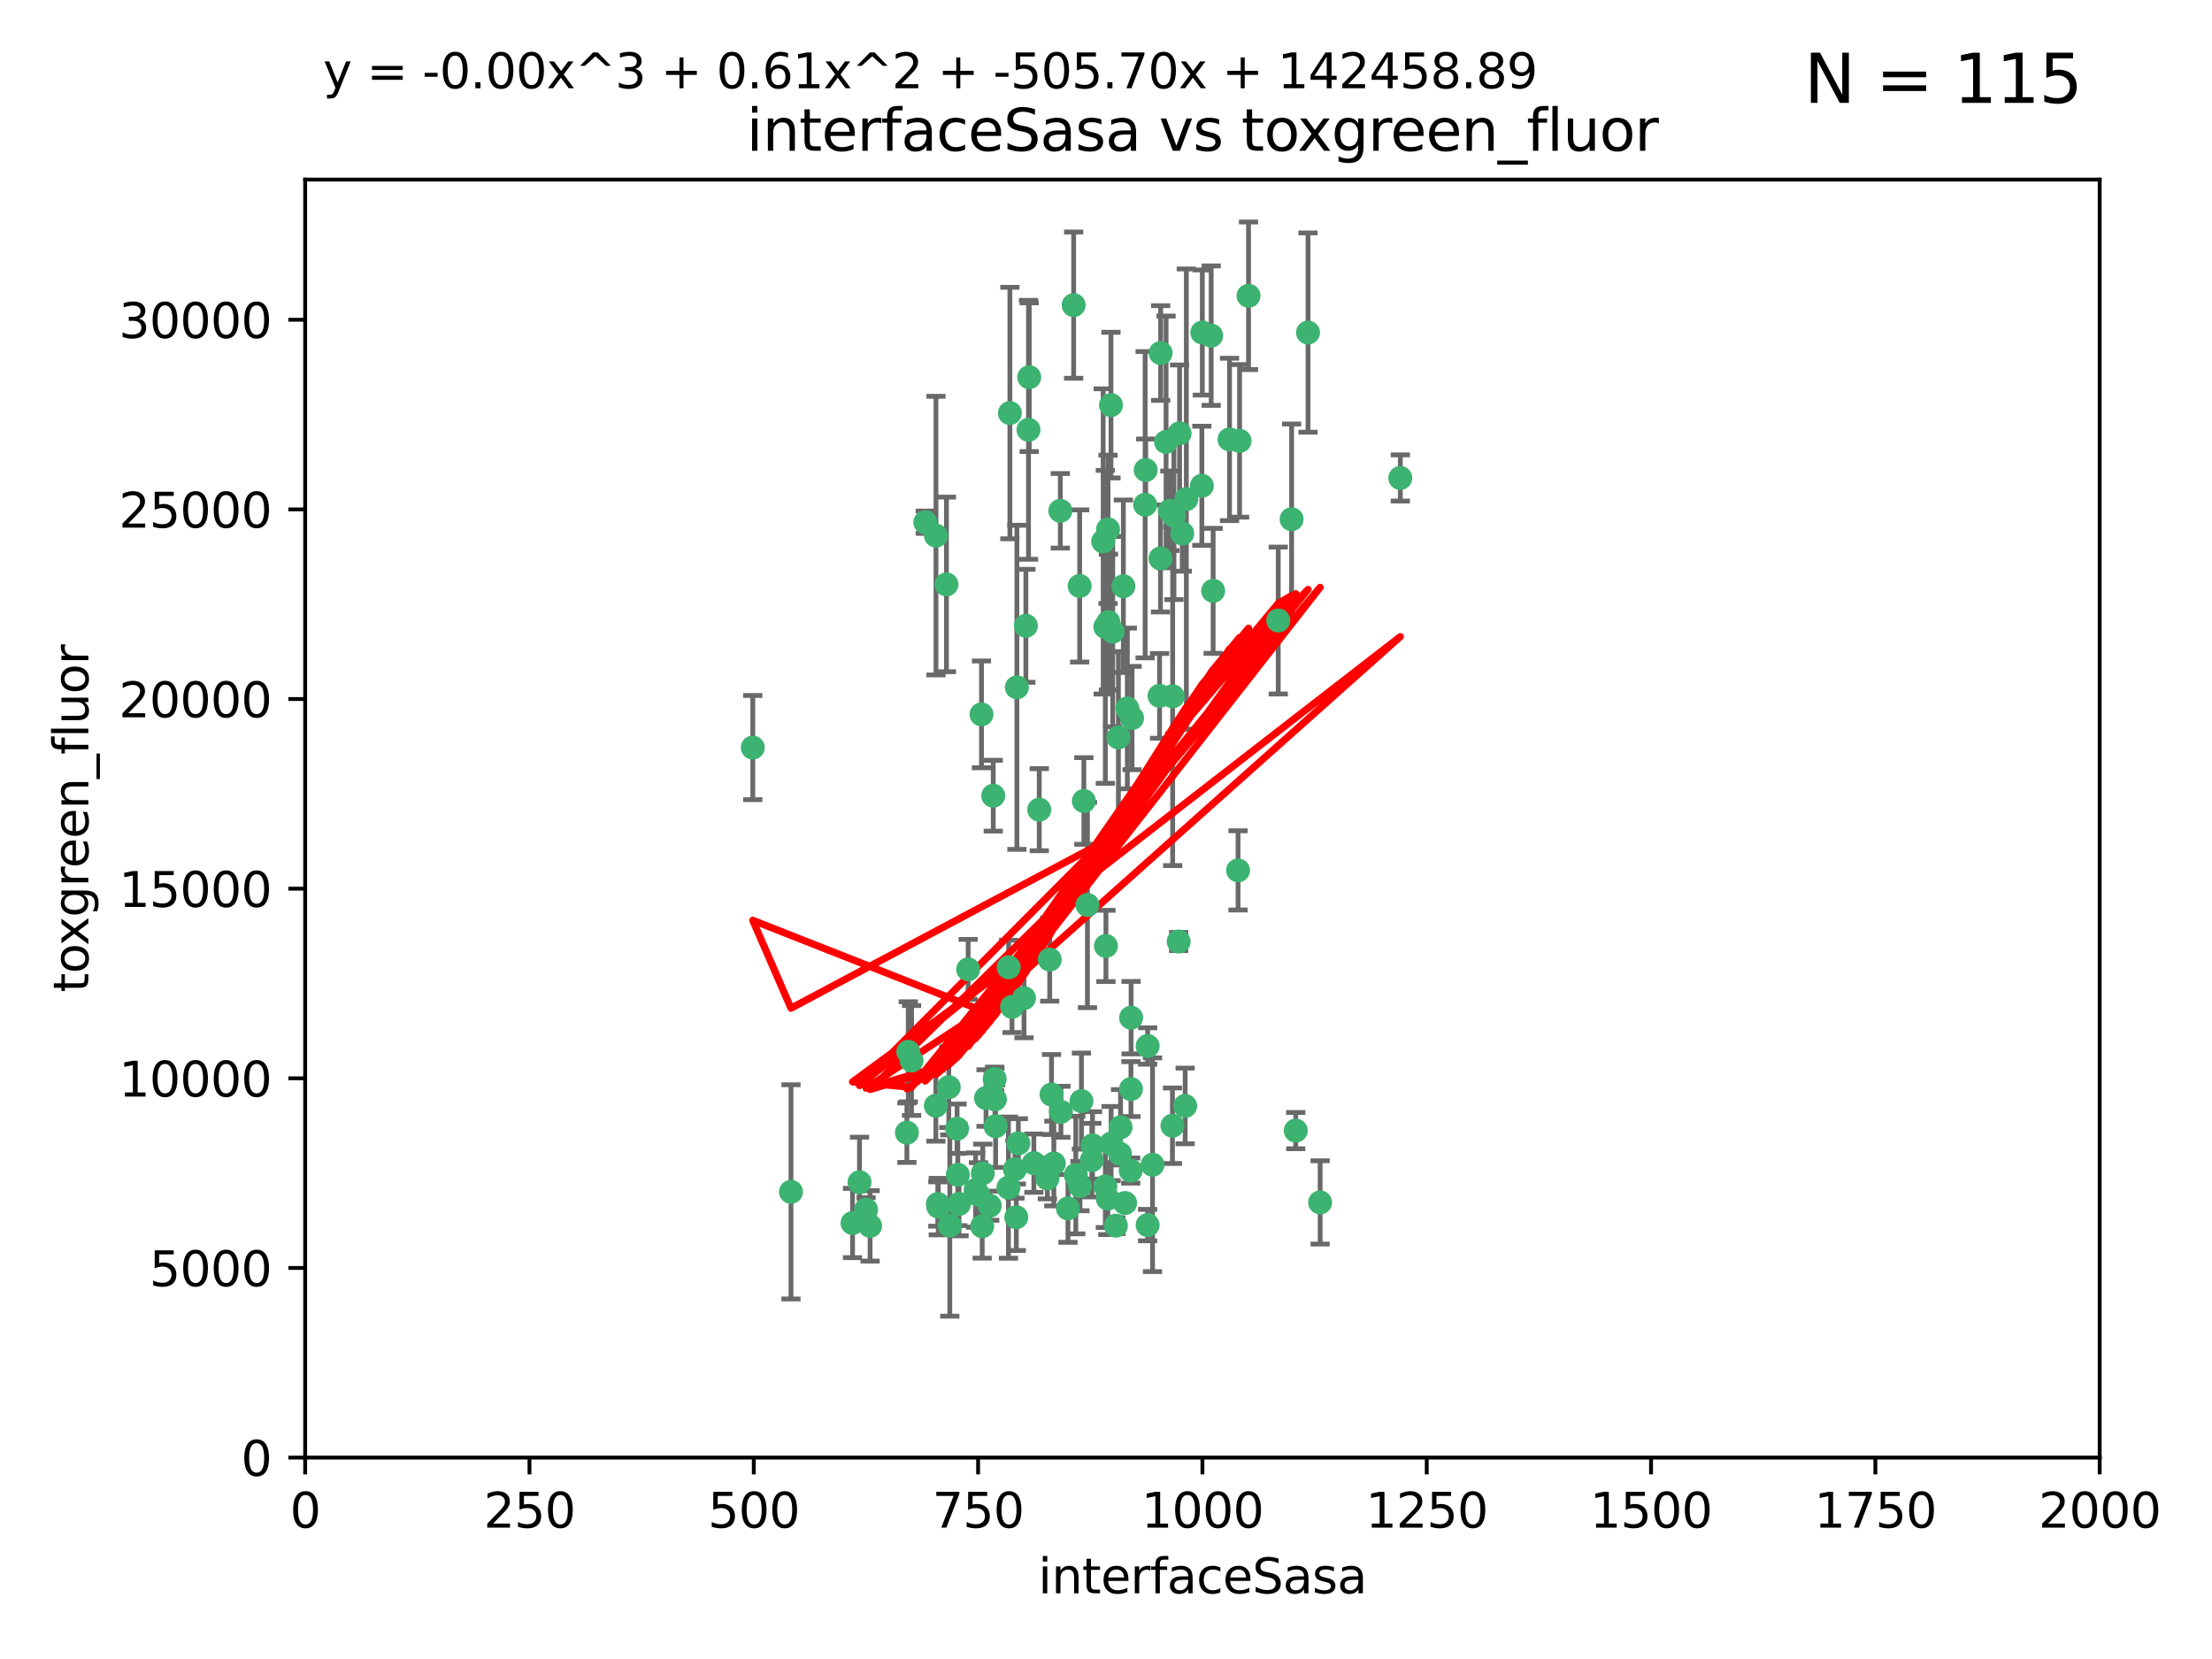 <?xml version="1.0" encoding="utf-8" standalone="no"?>
<!DOCTYPE svg PUBLIC "-//W3C//DTD SVG 1.1//EN"
  "http://www.w3.org/Graphics/SVG/1.1/DTD/svg11.dtd">
<svg xmlns:xlink="http://www.w3.org/1999/xlink" width="460.8pt" height="345.6pt" viewBox="0 0 460.8 345.6" xmlns="http://www.w3.org/2000/svg" version="1.1">
 <defs>
  <style type="text/css">*{stroke-linejoin: round; stroke-linecap: butt}</style>
 </defs>
 <g id="figure_1">
  <g id="patch_1">
   <path d="M 0 345.6 
L 460.8 345.6 
L 460.8 0 
L 0 0 
z
" style="fill: #ffffff"/>
  </g>
  <g id="axes_1">
   <g id="patch_2">
    <path d="M 63.571 303.64 
L 437.4 303.64 
L 437.4 37.411 
L 63.571 37.411 
z
" style="fill: #ffffff"/>
   </g>
   <g id="PathCollection_1">
    <defs>
     <path id="m88625984ac" d="M 0 1.118 
C 0.297 1.118 0.581 1 0.791 0.791 
C 1 0.581 1.118 0.297 1.118 0 
C 1.118 -0.297 1 -0.581 0.791 -0.791 
C 0.581 -1 0.297 -1.118 0 -1.118 
C -0.297 -1.118 -0.581 -1 -0.791 -0.791 
C -1 -0.581 -1.118 -0.297 -1.118 0 
C -1.118 0.297 -1 0.581 -0.791 0.791 
C -0.581 1 -0.297 1.118 0 1.118 
z
" style="stroke: #3cb371"/>
    </defs>
    <g clip-path="url(#pba48aabfdf)">
     <use xlink:href="#m88625984ac" x="243.693" y="106.407" style="fill: #3cb371; stroke: #3cb371"/>
     <use xlink:href="#m88625984ac" x="272.484" y="69.276" style="fill: #3cb371; stroke: #3cb371"/>
     <use xlink:href="#m88625984ac" x="231.435" y="84.387" style="fill: #3cb371; stroke: #3cb371"/>
     <use xlink:href="#m88625984ac" x="242.914" y="92.058" style="fill: #3cb371; stroke: #3cb371"/>
     <use xlink:href="#m88625984ac" x="266.28" y="129.266" style="fill: #3cb371; stroke: #3cb371"/>
     <use xlink:href="#m88625984ac" x="269.065" y="108.167" style="fill: #3cb371; stroke: #3cb371"/>
     <use xlink:href="#m88625984ac" x="220.886" y="106.409" style="fill: #3cb371; stroke: #3cb371"/>
     <use xlink:href="#m88625984ac" x="214.404" y="78.577" style="fill: #3cb371; stroke: #3cb371"/>
     <use xlink:href="#m88625984ac" x="241.787" y="73.544" style="fill: #3cb371; stroke: #3cb371"/>
     <use xlink:href="#m88625984ac" x="252.721" y="123.084" style="fill: #3cb371; stroke: #3cb371"/>
     <use xlink:href="#m88625984ac" x="252.312" y="69.92" style="fill: #3cb371; stroke: #3cb371"/>
     <use xlink:href="#m88625984ac" x="258.229" y="91.842" style="fill: #3cb371; stroke: #3cb371"/>
     <use xlink:href="#m88625984ac" x="223.66" y="63.561" style="fill: #3cb371; stroke: #3cb371"/>
     <use xlink:href="#m88625984ac" x="232.987" y="153.62" style="fill: #3cb371; stroke: #3cb371"/>
     <use xlink:href="#m88625984ac" x="241.557" y="144.96" style="fill: #3cb371; stroke: #3cb371"/>
     <use xlink:href="#m88625984ac" x="247.136" y="103.972" style="fill: #3cb371; stroke: #3cb371"/>
     <use xlink:href="#m88625984ac" x="246.284" y="111.129" style="fill: #3cb371; stroke: #3cb371"/>
     <use xlink:href="#m88625984ac" x="244.553" y="107.43" style="fill: #3cb371; stroke: #3cb371"/>
     <use xlink:href="#m88625984ac" x="250.368" y="101.196" style="fill: #3cb371; stroke: #3cb371"/>
     <use xlink:href="#m88625984ac" x="210.378" y="86.045" style="fill: #3cb371; stroke: #3cb371"/>
     <use xlink:href="#m88625984ac" x="256.134" y="91.543" style="fill: #3cb371; stroke: #3cb371"/>
     <use xlink:href="#m88625984ac" x="234.02" y="122.124" style="fill: #3cb371; stroke: #3cb371"/>
     <use xlink:href="#m88625984ac" x="216.495" y="168.674" style="fill: #3cb371; stroke: #3cb371"/>
     <use xlink:href="#m88625984ac" x="238.555" y="105.145" style="fill: #3cb371; stroke: #3cb371"/>
     <use xlink:href="#m88625984ac" x="230.261" y="130.584" style="fill: #3cb371; stroke: #3cb371"/>
     <use xlink:href="#m88625984ac" x="238.669" y="97.916" style="fill: #3cb371; stroke: #3cb371"/>
     <use xlink:href="#m88625984ac" x="241.753" y="116.33" style="fill: #3cb371; stroke: #3cb371"/>
     <use xlink:href="#m88625984ac" x="245.731" y="90.261" style="fill: #3cb371; stroke: #3cb371"/>
     <use xlink:href="#m88625984ac" x="269.927" y="235.524" style="fill: #3cb371; stroke: #3cb371"/>
     <use xlink:href="#m88625984ac" x="240.095" y="242.64" style="fill: #3cb371; stroke: #3cb371"/>
     <use xlink:href="#m88625984ac" x="214.256" y="89.534" style="fill: #3cb371; stroke: #3cb371"/>
     <use xlink:href="#m88625984ac" x="291.711" y="99.569" style="fill: #3cb371; stroke: #3cb371"/>
     <use xlink:href="#m88625984ac" x="224.916" y="122.066" style="fill: #3cb371; stroke: #3cb371"/>
     <use xlink:href="#m88625984ac" x="260.091" y="61.614" style="fill: #3cb371; stroke: #3cb371"/>
     <use xlink:href="#m88625984ac" x="250.465" y="69.268" style="fill: #3cb371; stroke: #3cb371"/>
     <use xlink:href="#m88625984ac" x="244.243" y="234.509" style="fill: #3cb371; stroke: #3cb371"/>
     <use xlink:href="#m88625984ac" x="204.462" y="148.819" style="fill: #3cb371; stroke: #3cb371"/>
     <use xlink:href="#m88625984ac" x="218.677" y="199.895" style="fill: #3cb371; stroke: #3cb371"/>
     <use xlink:href="#m88625984ac" x="201.688" y="201.933" style="fill: #3cb371; stroke: #3cb371"/>
     <use xlink:href="#m88625984ac" x="224.979" y="247.086" style="fill: #3cb371; stroke: #3cb371"/>
     <use xlink:href="#m88625984ac" x="194.981" y="111.579" style="fill: #3cb371; stroke: #3cb371"/>
     <use xlink:href="#m88625984ac" x="204.731" y="244.417" style="fill: #3cb371; stroke: #3cb371"/>
     <use xlink:href="#m88625984ac" x="231.802" y="131.576" style="fill: #3cb371; stroke: #3cb371"/>
     <use xlink:href="#m88625984ac" x="210.123" y="201.492" style="fill: #3cb371; stroke: #3cb371"/>
     <use xlink:href="#m88625984ac" x="192.753" y="108.788" style="fill: #3cb371; stroke: #3cb371"/>
     <use xlink:href="#m88625984ac" x="230.822" y="110.277" style="fill: #3cb371; stroke: #3cb371"/>
     <use xlink:href="#m88625984ac" x="229.813" y="112.79" style="fill: #3cb371; stroke: #3cb371"/>
     <use xlink:href="#m88625984ac" x="275.007" y="250.485" style="fill: #3cb371; stroke: #3cb371"/>
     <use xlink:href="#m88625984ac" x="219.534" y="242.381" style="fill: #3cb371; stroke: #3cb371"/>
     <use xlink:href="#m88625984ac" x="179.053" y="246.279" style="fill: #3cb371; stroke: #3cb371"/>
     <use xlink:href="#m88625984ac" x="230.901" y="129.589" style="fill: #3cb371; stroke: #3cb371"/>
     <use xlink:href="#m88625984ac" x="234.375" y="250.612" style="fill: #3cb371; stroke: #3cb371"/>
     <use xlink:href="#m88625984ac" x="212.14" y="238.185" style="fill: #3cb371; stroke: #3cb371"/>
     <use xlink:href="#m88625984ac" x="239.071" y="255.21" style="fill: #3cb371; stroke: #3cb371"/>
     <use xlink:href="#m88625984ac" x="213.706" y="130.365" style="fill: #3cb371; stroke: #3cb371"/>
     <use xlink:href="#m88625984ac" x="206.91" y="165.758" style="fill: #3cb371; stroke: #3cb371"/>
     <use xlink:href="#m88625984ac" x="235.596" y="226.876" style="fill: #3cb371; stroke: #3cb371"/>
     <use xlink:href="#m88625984ac" x="195.372" y="250.823" style="fill: #3cb371; stroke: #3cb371"/>
     <use xlink:href="#m88625984ac" x="226.534" y="188.53" style="fill: #3cb371; stroke: #3cb371"/>
     <use xlink:href="#m88625984ac" x="230.779" y="249.694" style="fill: #3cb371; stroke: #3cb371"/>
     <use xlink:href="#m88625984ac" x="210.08" y="247.401" style="fill: #3cb371; stroke: #3cb371"/>
     <use xlink:href="#m88625984ac" x="224.106" y="244.785" style="fill: #3cb371; stroke: #3cb371"/>
     <use xlink:href="#m88625984ac" x="211.714" y="253.571" style="fill: #3cb371; stroke: #3cb371"/>
     <use xlink:href="#m88625984ac" x="203.841" y="248.914" style="fill: #3cb371; stroke: #3cb371"/>
     <use xlink:href="#m88625984ac" x="189.211" y="219.109" style="fill: #3cb371; stroke: #3cb371"/>
     <use xlink:href="#m88625984ac" x="188.922" y="235.955" style="fill: #3cb371; stroke: #3cb371"/>
     <use xlink:href="#m88625984ac" x="203.241" y="247.916" style="fill: #3cb371; stroke: #3cb371"/>
     <use xlink:href="#m88625984ac" x="211.835" y="143.182" style="fill: #3cb371; stroke: #3cb371"/>
     <use xlink:href="#m88625984ac" x="219.05" y="228.009" style="fill: #3cb371; stroke: #3cb371"/>
     <use xlink:href="#m88625984ac" x="199.379" y="235.133" style="fill: #3cb371; stroke: #3cb371"/>
     <use xlink:href="#m88625984ac" x="233.433" y="234.83" style="fill: #3cb371; stroke: #3cb371"/>
     <use xlink:href="#m88625984ac" x="245.536" y="196.128" style="fill: #3cb371; stroke: #3cb371"/>
     <use xlink:href="#m88625984ac" x="215.37" y="242.305" style="fill: #3cb371; stroke: #3cb371"/>
     <use xlink:href="#m88625984ac" x="207.258" y="229.002" style="fill: #3cb371; stroke: #3cb371"/>
     <use xlink:href="#m88625984ac" x="195.462" y="251.353" style="fill: #3cb371; stroke: #3cb371"/>
     <use xlink:href="#m88625984ac" x="206.181" y="251.172" style="fill: #3cb371; stroke: #3cb371"/>
     <use xlink:href="#m88625984ac" x="244.288" y="145.054" style="fill: #3cb371; stroke: #3cb371"/>
     <use xlink:href="#m88625984ac" x="239.078" y="217.901" style="fill: #3cb371; stroke: #3cb371"/>
     <use xlink:href="#m88625984ac" x="227.45" y="241.673" style="fill: #3cb371; stroke: #3cb371"/>
     <use xlink:href="#m88625984ac" x="233.306" y="240.362" style="fill: #3cb371; stroke: #3cb371"/>
     <use xlink:href="#m88625984ac" x="213.318" y="207.934" style="fill: #3cb371; stroke: #3cb371"/>
     <use xlink:href="#m88625984ac" x="232.458" y="255.328" style="fill: #3cb371; stroke: #3cb371"/>
     <use xlink:href="#m88625984ac" x="222.475" y="251.737" style="fill: #3cb371; stroke: #3cb371"/>
     <use xlink:href="#m88625984ac" x="235.826" y="149.585" style="fill: #3cb371; stroke: #3cb371"/>
     <use xlink:href="#m88625984ac" x="230.385" y="197.058" style="fill: #3cb371; stroke: #3cb371"/>
     <use xlink:href="#m88625984ac" x="246.891" y="230.391" style="fill: #3cb371; stroke: #3cb371"/>
     <use xlink:href="#m88625984ac" x="204.611" y="255.455" style="fill: #3cb371; stroke: #3cb371"/>
     <use xlink:href="#m88625984ac" x="257.91" y="181.315" style="fill: #3cb371; stroke: #3cb371"/>
     <use xlink:href="#m88625984ac" x="194.959" y="230.336" style="fill: #3cb371; stroke: #3cb371"/>
     <use xlink:href="#m88625984ac" x="218.192" y="245.498" style="fill: #3cb371; stroke: #3cb371"/>
     <use xlink:href="#m88625984ac" x="177.602" y="254.778" style="fill: #3cb371; stroke: #3cb371"/>
     <use xlink:href="#m88625984ac" x="189.899" y="220.92" style="fill: #3cb371; stroke: #3cb371"/>
     <use xlink:href="#m88625984ac" x="227.589" y="238.601" style="fill: #3cb371; stroke: #3cb371"/>
     <use xlink:href="#m88625984ac" x="210.824" y="209.744" style="fill: #3cb371; stroke: #3cb371"/>
     <use xlink:href="#m88625984ac" x="180.421" y="252.012" style="fill: #3cb371; stroke: #3cb371"/>
     <use xlink:href="#m88625984ac" x="197.864" y="255.301" style="fill: #3cb371; stroke: #3cb371"/>
     <use xlink:href="#m88625984ac" x="199.781" y="250.797" style="fill: #3cb371; stroke: #3cb371"/>
     <use xlink:href="#m88625984ac" x="231.463" y="238.222" style="fill: #3cb371; stroke: #3cb371"/>
     <use xlink:href="#m88625984ac" x="205.407" y="228.737" style="fill: #3cb371; stroke: #3cb371"/>
     <use xlink:href="#m88625984ac" x="235.63" y="212.005" style="fill: #3cb371; stroke: #3cb371"/>
     <use xlink:href="#m88625984ac" x="234.846" y="147.587" style="fill: #3cb371; stroke: #3cb371"/>
     <use xlink:href="#m88625984ac" x="197.163" y="121.744" style="fill: #3cb371; stroke: #3cb371"/>
     <use xlink:href="#m88625984ac" x="181.256" y="255.376" style="fill: #3cb371; stroke: #3cb371"/>
     <use xlink:href="#m88625984ac" x="225.284" y="229.381" style="fill: #3cb371; stroke: #3cb371"/>
     <use xlink:href="#m88625984ac" x="225.785" y="166.862" style="fill: #3cb371; stroke: #3cb371"/>
     <use xlink:href="#m88625984ac" x="221.011" y="231.609" style="fill: #3cb371; stroke: #3cb371"/>
     <use xlink:href="#m88625984ac" x="211.432" y="243.591" style="fill: #3cb371; stroke: #3cb371"/>
     <use xlink:href="#m88625984ac" x="199.529" y="244.726" style="fill: #3cb371; stroke: #3cb371"/>
     <use xlink:href="#m88625984ac" x="235.549" y="243.853" style="fill: #3cb371; stroke: #3cb371"/>
     <use xlink:href="#m88625984ac" x="197.651" y="226.477" style="fill: #3cb371; stroke: #3cb371"/>
     <use xlink:href="#m88625984ac" x="207.406" y="234.61" style="fill: #3cb371; stroke: #3cb371"/>
     <use xlink:href="#m88625984ac" x="207.202" y="224.762" style="fill: #3cb371; stroke: #3cb371"/>
     <use xlink:href="#m88625984ac" x="156.817" y="155.731" style="fill: #3cb371; stroke: #3cb371"/>
     <use xlink:href="#m88625984ac" x="164.776" y="248.284" style="fill: #3cb371; stroke: #3cb371"/>
     <use xlink:href="#m88625984ac" x="230.263" y="247.152" style="fill: #3cb371; stroke: #3cb371"/>
    </g>
   </g>
   <g id="matplotlib.axis_1">
    <g id="xtick_1">
     <g id="line2d_1">
      <defs>
       <path id="m4155bcc1d3" d="M 0 0 
L 0 3.5 
" style="stroke: #000000; stroke-width: 0.8"/>
      </defs>
      <g>
       <use xlink:href="#m4155bcc1d3" x="63.571" y="303.64" style="stroke: #000000; stroke-width: 0.8"/>
      </g>
     </g>
     <g id="text_1">
      <!-- 0 -->
      <g transform="translate(60.39 318.238)scale(0.1 -0.1)">
       <defs>
        <path id="DejaVuSans-30" d="M 2034 4250 
Q 1547 4250 1301 3770 
Q 1056 3291 1056 2328 
Q 1056 1369 1301 889 
Q 1547 409 2034 409 
Q 2525 409 2770 889 
Q 3016 1369 3016 2328 
Q 3016 3291 2770 3770 
Q 2525 4250 2034 4250 
z
M 2034 4750 
Q 2819 4750 3233 4129 
Q 3647 3509 3647 2328 
Q 3647 1150 3233 529 
Q 2819 -91 2034 -91 
Q 1250 -91 836 529 
Q 422 1150 422 2328 
Q 422 3509 836 4129 
Q 1250 4750 2034 4750 
z
" transform="scale(0.016)"/>
       </defs>
       <use xlink:href="#DejaVuSans-30"/>
      </g>
     </g>
    </g>
    <g id="xtick_2">
     <g id="line2d_2">
      <g>
       <use xlink:href="#m4155bcc1d3" x="110.3" y="303.64" style="stroke: #000000; stroke-width: 0.8"/>
      </g>
     </g>
     <g id="text_2">
      <!-- 250 -->
      <g transform="translate(100.756 318.238)scale(0.1 -0.1)">
       <defs>
        <path id="DejaVuSans-32" d="M 1228 531 
L 3431 531 
L 3431 0 
L 469 0 
L 469 531 
Q 828 903 1448 1529 
Q 2069 2156 2228 2338 
Q 2531 2678 2651 2914 
Q 2772 3150 2772 3378 
Q 2772 3750 2511 3984 
Q 2250 4219 1831 4219 
Q 1534 4219 1204 4116 
Q 875 4013 500 3803 
L 500 4441 
Q 881 4594 1212 4672 
Q 1544 4750 1819 4750 
Q 2544 4750 2975 4387 
Q 3406 4025 3406 3419 
Q 3406 3131 3298 2873 
Q 3191 2616 2906 2266 
Q 2828 2175 2409 1742 
Q 1991 1309 1228 531 
z
" transform="scale(0.016)"/>
        <path id="DejaVuSans-35" d="M 691 4666 
L 3169 4666 
L 3169 4134 
L 1269 4134 
L 1269 2991 
Q 1406 3038 1543 3061 
Q 1681 3084 1819 3084 
Q 2600 3084 3056 2656 
Q 3513 2228 3513 1497 
Q 3513 744 3044 326 
Q 2575 -91 1722 -91 
Q 1428 -91 1123 -41 
Q 819 9 494 109 
L 494 744 
Q 775 591 1075 516 
Q 1375 441 1709 441 
Q 2250 441 2565 725 
Q 2881 1009 2881 1497 
Q 2881 1984 2565 2268 
Q 2250 2553 1709 2553 
Q 1456 2553 1204 2497 
Q 953 2441 691 2322 
L 691 4666 
z
" transform="scale(0.016)"/>
       </defs>
       <use xlink:href="#DejaVuSans-32"/>
       <use xlink:href="#DejaVuSans-35" x="63.623"/>
       <use xlink:href="#DejaVuSans-30" x="127.246"/>
      </g>
     </g>
    </g>
    <g id="xtick_3">
     <g id="line2d_3">
      <g>
       <use xlink:href="#m4155bcc1d3" x="157.028" y="303.64" style="stroke: #000000; stroke-width: 0.8"/>
      </g>
     </g>
     <g id="text_3">
      <!-- 500 -->
      <g transform="translate(147.485 318.238)scale(0.1 -0.1)">
       <use xlink:href="#DejaVuSans-35"/>
       <use xlink:href="#DejaVuSans-30" x="63.623"/>
       <use xlink:href="#DejaVuSans-30" x="127.246"/>
      </g>
     </g>
    </g>
    <g id="xtick_4">
     <g id="line2d_4">
      <g>
       <use xlink:href="#m4155bcc1d3" x="203.757" y="303.64" style="stroke: #000000; stroke-width: 0.8"/>
      </g>
     </g>
     <g id="text_4">
      <!-- 750 -->
      <g transform="translate(194.213 318.238)scale(0.1 -0.1)">
       <defs>
        <path id="DejaVuSans-37" d="M 525 4666 
L 3525 4666 
L 3525 4397 
L 1831 0 
L 1172 0 
L 2766 4134 
L 525 4134 
L 525 4666 
z
" transform="scale(0.016)"/>
       </defs>
       <use xlink:href="#DejaVuSans-37"/>
       <use xlink:href="#DejaVuSans-35" x="63.623"/>
       <use xlink:href="#DejaVuSans-30" x="127.246"/>
      </g>
     </g>
    </g>
    <g id="xtick_5">
     <g id="line2d_5">
      <g>
       <use xlink:href="#m4155bcc1d3" x="250.486" y="303.64" style="stroke: #000000; stroke-width: 0.8"/>
      </g>
     </g>
     <g id="text_5">
      <!-- 1000 -->
      <g transform="translate(237.761 318.238)scale(0.1 -0.1)">
       <defs>
        <path id="DejaVuSans-31" d="M 794 531 
L 1825 531 
L 1825 4091 
L 703 3866 
L 703 4441 
L 1819 4666 
L 2450 4666 
L 2450 531 
L 3481 531 
L 3481 0 
L 794 0 
L 794 531 
z
" transform="scale(0.016)"/>
       </defs>
       <use xlink:href="#DejaVuSans-31"/>
       <use xlink:href="#DejaVuSans-30" x="63.623"/>
       <use xlink:href="#DejaVuSans-30" x="127.246"/>
       <use xlink:href="#DejaVuSans-30" x="190.869"/>
      </g>
     </g>
    </g>
    <g id="xtick_6">
     <g id="line2d_6">
      <g>
       <use xlink:href="#m4155bcc1d3" x="297.214" y="303.64" style="stroke: #000000; stroke-width: 0.8"/>
      </g>
     </g>
     <g id="text_6">
      <!-- 1250 -->
      <g transform="translate(284.489 318.238)scale(0.1 -0.1)">
       <use xlink:href="#DejaVuSans-31"/>
       <use xlink:href="#DejaVuSans-32" x="63.623"/>
       <use xlink:href="#DejaVuSans-35" x="127.246"/>
       <use xlink:href="#DejaVuSans-30" x="190.869"/>
      </g>
     </g>
    </g>
    <g id="xtick_7">
     <g id="line2d_7">
      <g>
       <use xlink:href="#m4155bcc1d3" x="343.943" y="303.64" style="stroke: #000000; stroke-width: 0.8"/>
      </g>
     </g>
     <g id="text_7">
      <!-- 1500 -->
      <g transform="translate(331.218 318.238)scale(0.1 -0.1)">
       <use xlink:href="#DejaVuSans-31"/>
       <use xlink:href="#DejaVuSans-35" x="63.623"/>
       <use xlink:href="#DejaVuSans-30" x="127.246"/>
       <use xlink:href="#DejaVuSans-30" x="190.869"/>
      </g>
     </g>
    </g>
    <g id="xtick_8">
     <g id="line2d_8">
      <g>
       <use xlink:href="#m4155bcc1d3" x="390.671" y="303.64" style="stroke: #000000; stroke-width: 0.8"/>
      </g>
     </g>
     <g id="text_8">
      <!-- 1750 -->
      <g transform="translate(377.946 318.238)scale(0.1 -0.1)">
       <use xlink:href="#DejaVuSans-31"/>
       <use xlink:href="#DejaVuSans-37" x="63.623"/>
       <use xlink:href="#DejaVuSans-35" x="127.246"/>
       <use xlink:href="#DejaVuSans-30" x="190.869"/>
      </g>
     </g>
    </g>
    <g id="xtick_9">
     <g id="line2d_9">
      <g>
       <use xlink:href="#m4155bcc1d3" x="437.4" y="303.64" style="stroke: #000000; stroke-width: 0.8"/>
      </g>
     </g>
     <g id="text_9">
      <!-- 2000 -->
      <g transform="translate(424.675 318.238)scale(0.1 -0.1)">
       <use xlink:href="#DejaVuSans-32"/>
       <use xlink:href="#DejaVuSans-30" x="63.623"/>
       <use xlink:href="#DejaVuSans-30" x="127.246"/>
       <use xlink:href="#DejaVuSans-30" x="190.869"/>
      </g>
     </g>
    </g>
    <g id="text_10">
     <!-- interfaceSasa -->
     <g transform="translate(216.279 331.917)scale(0.1 -0.1)">
      <defs>
       <path id="DejaVuSans-69" d="M 603 3500 
L 1178 3500 
L 1178 0 
L 603 0 
L 603 3500 
z
M 603 4863 
L 1178 4863 
L 1178 4134 
L 603 4134 
L 603 4863 
z
" transform="scale(0.016)"/>
       <path id="DejaVuSans-6e" d="M 3513 2113 
L 3513 0 
L 2938 0 
L 2938 2094 
Q 2938 2591 2744 2837 
Q 2550 3084 2163 3084 
Q 1697 3084 1428 2787 
Q 1159 2491 1159 1978 
L 1159 0 
L 581 0 
L 581 3500 
L 1159 3500 
L 1159 2956 
Q 1366 3272 1645 3428 
Q 1925 3584 2291 3584 
Q 2894 3584 3203 3211 
Q 3513 2838 3513 2113 
z
" transform="scale(0.016)"/>
       <path id="DejaVuSans-74" d="M 1172 4494 
L 1172 3500 
L 2356 3500 
L 2356 3053 
L 1172 3053 
L 1172 1153 
Q 1172 725 1289 603 
Q 1406 481 1766 481 
L 2356 481 
L 2356 0 
L 1766 0 
Q 1100 0 847 248 
Q 594 497 594 1153 
L 594 3053 
L 172 3053 
L 172 3500 
L 594 3500 
L 594 4494 
L 1172 4494 
z
" transform="scale(0.016)"/>
       <path id="DejaVuSans-65" d="M 3597 1894 
L 3597 1613 
L 953 1613 
Q 991 1019 1311 708 
Q 1631 397 2203 397 
Q 2534 397 2845 478 
Q 3156 559 3463 722 
L 3463 178 
Q 3153 47 2828 -22 
Q 2503 -91 2169 -91 
Q 1331 -91 842 396 
Q 353 884 353 1716 
Q 353 2575 817 3079 
Q 1281 3584 2069 3584 
Q 2775 3584 3186 3129 
Q 3597 2675 3597 1894 
z
M 3022 2063 
Q 3016 2534 2758 2815 
Q 2500 3097 2075 3097 
Q 1594 3097 1305 2825 
Q 1016 2553 972 2059 
L 3022 2063 
z
" transform="scale(0.016)"/>
       <path id="DejaVuSans-72" d="M 2631 2963 
Q 2534 3019 2420 3045 
Q 2306 3072 2169 3072 
Q 1681 3072 1420 2755 
Q 1159 2438 1159 1844 
L 1159 0 
L 581 0 
L 581 3500 
L 1159 3500 
L 1159 2956 
Q 1341 3275 1631 3429 
Q 1922 3584 2338 3584 
Q 2397 3584 2469 3576 
Q 2541 3569 2628 3553 
L 2631 2963 
z
" transform="scale(0.016)"/>
       <path id="DejaVuSans-66" d="M 2375 4863 
L 2375 4384 
L 1825 4384 
Q 1516 4384 1395 4259 
Q 1275 4134 1275 3809 
L 1275 3500 
L 2222 3500 
L 2222 3053 
L 1275 3053 
L 1275 0 
L 697 0 
L 697 3053 
L 147 3053 
L 147 3500 
L 697 3500 
L 697 3744 
Q 697 4328 969 4595 
Q 1241 4863 1831 4863 
L 2375 4863 
z
" transform="scale(0.016)"/>
       <path id="DejaVuSans-61" d="M 2194 1759 
Q 1497 1759 1228 1600 
Q 959 1441 959 1056 
Q 959 750 1161 570 
Q 1363 391 1709 391 
Q 2188 391 2477 730 
Q 2766 1069 2766 1631 
L 2766 1759 
L 2194 1759 
z
M 3341 1997 
L 3341 0 
L 2766 0 
L 2766 531 
Q 2569 213 2275 61 
Q 1981 -91 1556 -91 
Q 1019 -91 701 211 
Q 384 513 384 1019 
Q 384 1609 779 1909 
Q 1175 2209 1959 2209 
L 2766 2209 
L 2766 2266 
Q 2766 2663 2505 2880 
Q 2244 3097 1772 3097 
Q 1472 3097 1187 3025 
Q 903 2953 641 2809 
L 641 3341 
Q 956 3463 1253 3523 
Q 1550 3584 1831 3584 
Q 2591 3584 2966 3190 
Q 3341 2797 3341 1997 
z
" transform="scale(0.016)"/>
       <path id="DejaVuSans-63" d="M 3122 3366 
L 3122 2828 
Q 2878 2963 2633 3030 
Q 2388 3097 2138 3097 
Q 1578 3097 1268 2742 
Q 959 2388 959 1747 
Q 959 1106 1268 751 
Q 1578 397 2138 397 
Q 2388 397 2633 464 
Q 2878 531 3122 666 
L 3122 134 
Q 2881 22 2623 -34 
Q 2366 -91 2075 -91 
Q 1284 -91 818 406 
Q 353 903 353 1747 
Q 353 2603 823 3093 
Q 1294 3584 2113 3584 
Q 2378 3584 2631 3529 
Q 2884 3475 3122 3366 
z
" transform="scale(0.016)"/>
       <path id="DejaVuSans-53" d="M 3425 4513 
L 3425 3897 
Q 3066 4069 2747 4153 
Q 2428 4238 2131 4238 
Q 1616 4238 1336 4038 
Q 1056 3838 1056 3469 
Q 1056 3159 1242 3001 
Q 1428 2844 1947 2747 
L 2328 2669 
Q 3034 2534 3370 2195 
Q 3706 1856 3706 1288 
Q 3706 609 3251 259 
Q 2797 -91 1919 -91 
Q 1588 -91 1214 -16 
Q 841 59 441 206 
L 441 856 
Q 825 641 1194 531 
Q 1563 422 1919 422 
Q 2459 422 2753 634 
Q 3047 847 3047 1241 
Q 3047 1584 2836 1778 
Q 2625 1972 2144 2069 
L 1759 2144 
Q 1053 2284 737 2584 
Q 422 2884 422 3419 
Q 422 4038 858 4394 
Q 1294 4750 2059 4750 
Q 2388 4750 2728 4690 
Q 3069 4631 3425 4513 
z
" transform="scale(0.016)"/>
       <path id="DejaVuSans-73" d="M 2834 3397 
L 2834 2853 
Q 2591 2978 2328 3040 
Q 2066 3103 1784 3103 
Q 1356 3103 1142 2972 
Q 928 2841 928 2578 
Q 928 2378 1081 2264 
Q 1234 2150 1697 2047 
L 1894 2003 
Q 2506 1872 2764 1633 
Q 3022 1394 3022 966 
Q 3022 478 2636 193 
Q 2250 -91 1575 -91 
Q 1294 -91 989 -36 
Q 684 19 347 128 
L 347 722 
Q 666 556 975 473 
Q 1284 391 1588 391 
Q 1994 391 2212 530 
Q 2431 669 2431 922 
Q 2431 1156 2273 1281 
Q 2116 1406 1581 1522 
L 1381 1569 
Q 847 1681 609 1914 
Q 372 2147 372 2553 
Q 372 3047 722 3315 
Q 1072 3584 1716 3584 
Q 2034 3584 2315 3537 
Q 2597 3491 2834 3397 
z
" transform="scale(0.016)"/>
      </defs>
      <use xlink:href="#DejaVuSans-69"/>
      <use xlink:href="#DejaVuSans-6e" x="27.783"/>
      <use xlink:href="#DejaVuSans-74" x="91.162"/>
      <use xlink:href="#DejaVuSans-65" x="130.371"/>
      <use xlink:href="#DejaVuSans-72" x="191.895"/>
      <use xlink:href="#DejaVuSans-66" x="233.008"/>
      <use xlink:href="#DejaVuSans-61" x="268.213"/>
      <use xlink:href="#DejaVuSans-63" x="329.492"/>
      <use xlink:href="#DejaVuSans-65" x="384.473"/>
      <use xlink:href="#DejaVuSans-53" x="445.996"/>
      <use xlink:href="#DejaVuSans-61" x="509.473"/>
      <use xlink:href="#DejaVuSans-73" x="570.752"/>
      <use xlink:href="#DejaVuSans-61" x="622.852"/>
     </g>
    </g>
   </g>
   <g id="matplotlib.axis_2">
    <g id="ytick_1">
     <g id="line2d_10">
      <defs>
       <path id="m3f7bad719e" d="M 0 0 
L -3.5 0 
" style="stroke: #000000; stroke-width: 0.8"/>
      </defs>
      <g>
       <use xlink:href="#m3f7bad719e" x="63.571" y="303.64" style="stroke: #000000; stroke-width: 0.8"/>
      </g>
     </g>
     <g id="text_11">
      <!-- 0 -->
      <g transform="translate(50.209 307.439)scale(0.1 -0.1)">
       <use xlink:href="#DejaVuSans-30"/>
      </g>
     </g>
    </g>
    <g id="ytick_2">
     <g id="line2d_11">
      <g>
       <use xlink:href="#m3f7bad719e" x="63.571" y="264.135" style="stroke: #000000; stroke-width: 0.8"/>
      </g>
     </g>
     <g id="text_12">
      <!-- 5000 -->
      <g transform="translate(31.121 267.934)scale(0.1 -0.1)">
       <use xlink:href="#DejaVuSans-35"/>
       <use xlink:href="#DejaVuSans-30" x="63.623"/>
       <use xlink:href="#DejaVuSans-30" x="127.246"/>
       <use xlink:href="#DejaVuSans-30" x="190.869"/>
      </g>
     </g>
    </g>
    <g id="ytick_3">
     <g id="line2d_12">
      <g>
       <use xlink:href="#m3f7bad719e" x="63.571" y="224.63" style="stroke: #000000; stroke-width: 0.8"/>
      </g>
     </g>
     <g id="text_13">
      <!-- 10000 -->
      <g transform="translate(24.759 228.429)scale(0.1 -0.1)">
       <use xlink:href="#DejaVuSans-31"/>
       <use xlink:href="#DejaVuSans-30" x="63.623"/>
       <use xlink:href="#DejaVuSans-30" x="127.246"/>
       <use xlink:href="#DejaVuSans-30" x="190.869"/>
       <use xlink:href="#DejaVuSans-30" x="254.492"/>
      </g>
     </g>
    </g>
    <g id="ytick_4">
     <g id="line2d_13">
      <g>
       <use xlink:href="#m3f7bad719e" x="63.571" y="185.125" style="stroke: #000000; stroke-width: 0.8"/>
      </g>
     </g>
     <g id="text_14">
      <!-- 15000 -->
      <g transform="translate(24.759 188.924)scale(0.1 -0.1)">
       <use xlink:href="#DejaVuSans-31"/>
       <use xlink:href="#DejaVuSans-35" x="63.623"/>
       <use xlink:href="#DejaVuSans-30" x="127.246"/>
       <use xlink:href="#DejaVuSans-30" x="190.869"/>
       <use xlink:href="#DejaVuSans-30" x="254.492"/>
      </g>
     </g>
    </g>
    <g id="ytick_5">
     <g id="line2d_14">
      <g>
       <use xlink:href="#m3f7bad719e" x="63.571" y="145.62" style="stroke: #000000; stroke-width: 0.8"/>
      </g>
     </g>
     <g id="text_15">
      <!-- 20000 -->
      <g transform="translate(24.759 149.419)scale(0.1 -0.1)">
       <use xlink:href="#DejaVuSans-32"/>
       <use xlink:href="#DejaVuSans-30" x="63.623"/>
       <use xlink:href="#DejaVuSans-30" x="127.246"/>
       <use xlink:href="#DejaVuSans-30" x="190.869"/>
       <use xlink:href="#DejaVuSans-30" x="254.492"/>
      </g>
     </g>
    </g>
    <g id="ytick_6">
     <g id="line2d_15">
      <g>
       <use xlink:href="#m3f7bad719e" x="63.571" y="106.115" style="stroke: #000000; stroke-width: 0.8"/>
      </g>
     </g>
     <g id="text_16">
      <!-- 25000 -->
      <g transform="translate(24.759 109.914)scale(0.1 -0.1)">
       <use xlink:href="#DejaVuSans-32"/>
       <use xlink:href="#DejaVuSans-35" x="63.623"/>
       <use xlink:href="#DejaVuSans-30" x="127.246"/>
       <use xlink:href="#DejaVuSans-30" x="190.869"/>
       <use xlink:href="#DejaVuSans-30" x="254.492"/>
      </g>
     </g>
    </g>
    <g id="ytick_7">
     <g id="line2d_16">
      <g>
       <use xlink:href="#m3f7bad719e" x="63.571" y="66.61" style="stroke: #000000; stroke-width: 0.8"/>
      </g>
     </g>
     <g id="text_17">
      <!-- 30000 -->
      <g transform="translate(24.759 70.409)scale(0.1 -0.1)">
       <defs>
        <path id="DejaVuSans-33" d="M 2597 2516 
Q 3050 2419 3304 2112 
Q 3559 1806 3559 1356 
Q 3559 666 3084 287 
Q 2609 -91 1734 -91 
Q 1441 -91 1130 -33 
Q 819 25 488 141 
L 488 750 
Q 750 597 1062 519 
Q 1375 441 1716 441 
Q 2309 441 2620 675 
Q 2931 909 2931 1356 
Q 2931 1769 2642 2001 
Q 2353 2234 1838 2234 
L 1294 2234 
L 1294 2753 
L 1863 2753 
Q 2328 2753 2575 2939 
Q 2822 3125 2822 3475 
Q 2822 3834 2567 4026 
Q 2313 4219 1838 4219 
Q 1578 4219 1281 4162 
Q 984 4106 628 3988 
L 628 4550 
Q 988 4650 1302 4700 
Q 1616 4750 1894 4750 
Q 2613 4750 3031 4423 
Q 3450 4097 3450 3541 
Q 3450 3153 3228 2886 
Q 3006 2619 2597 2516 
z
" transform="scale(0.016)"/>
       </defs>
       <use xlink:href="#DejaVuSans-33"/>
       <use xlink:href="#DejaVuSans-30" x="63.623"/>
       <use xlink:href="#DejaVuSans-30" x="127.246"/>
       <use xlink:href="#DejaVuSans-30" x="190.869"/>
       <use xlink:href="#DejaVuSans-30" x="254.492"/>
      </g>
     </g>
    </g>
    <g id="text_18">
     <!-- toxgreen_fluor -->
     <g transform="translate(18.401 206.72)rotate(-90)scale(0.1 -0.1)">
      <defs>
       <path id="DejaVuSans-6f" d="M 1959 3097 
Q 1497 3097 1228 2736 
Q 959 2375 959 1747 
Q 959 1119 1226 758 
Q 1494 397 1959 397 
Q 2419 397 2687 759 
Q 2956 1122 2956 1747 
Q 2956 2369 2687 2733 
Q 2419 3097 1959 3097 
z
M 1959 3584 
Q 2709 3584 3137 3096 
Q 3566 2609 3566 1747 
Q 3566 888 3137 398 
Q 2709 -91 1959 -91 
Q 1206 -91 779 398 
Q 353 888 353 1747 
Q 353 2609 779 3096 
Q 1206 3584 1959 3584 
z
" transform="scale(0.016)"/>
       <path id="DejaVuSans-78" d="M 3513 3500 
L 2247 1797 
L 3578 0 
L 2900 0 
L 1881 1375 
L 863 0 
L 184 0 
L 1544 1831 
L 300 3500 
L 978 3500 
L 1906 2253 
L 2834 3500 
L 3513 3500 
z
" transform="scale(0.016)"/>
       <path id="DejaVuSans-67" d="M 2906 1791 
Q 2906 2416 2648 2759 
Q 2391 3103 1925 3103 
Q 1463 3103 1205 2759 
Q 947 2416 947 1791 
Q 947 1169 1205 825 
Q 1463 481 1925 481 
Q 2391 481 2648 825 
Q 2906 1169 2906 1791 
z
M 3481 434 
Q 3481 -459 3084 -895 
Q 2688 -1331 1869 -1331 
Q 1566 -1331 1297 -1286 
Q 1028 -1241 775 -1147 
L 775 -588 
Q 1028 -725 1275 -790 
Q 1522 -856 1778 -856 
Q 2344 -856 2625 -561 
Q 2906 -266 2906 331 
L 2906 616 
Q 2728 306 2450 153 
Q 2172 0 1784 0 
Q 1141 0 747 490 
Q 353 981 353 1791 
Q 353 2603 747 3093 
Q 1141 3584 1784 3584 
Q 2172 3584 2450 3431 
Q 2728 3278 2906 2969 
L 2906 3500 
L 3481 3500 
L 3481 434 
z
" transform="scale(0.016)"/>
       <path id="DejaVuSans-5f" d="M 3263 -1063 
L 3263 -1509 
L -63 -1509 
L -63 -1063 
L 3263 -1063 
z
" transform="scale(0.016)"/>
       <path id="DejaVuSans-6c" d="M 603 4863 
L 1178 4863 
L 1178 0 
L 603 0 
L 603 4863 
z
" transform="scale(0.016)"/>
       <path id="DejaVuSans-75" d="M 544 1381 
L 544 3500 
L 1119 3500 
L 1119 1403 
Q 1119 906 1312 657 
Q 1506 409 1894 409 
Q 2359 409 2629 706 
Q 2900 1003 2900 1516 
L 2900 3500 
L 3475 3500 
L 3475 0 
L 2900 0 
L 2900 538 
Q 2691 219 2414 64 
Q 2138 -91 1772 -91 
Q 1169 -91 856 284 
Q 544 659 544 1381 
z
M 1991 3584 
L 1991 3584 
z
" transform="scale(0.016)"/>
      </defs>
      <use xlink:href="#DejaVuSans-74"/>
      <use xlink:href="#DejaVuSans-6f" x="39.209"/>
      <use xlink:href="#DejaVuSans-78" x="97.266"/>
      <use xlink:href="#DejaVuSans-67" x="156.445"/>
      <use xlink:href="#DejaVuSans-72" x="219.922"/>
      <use xlink:href="#DejaVuSans-65" x="258.785"/>
      <use xlink:href="#DejaVuSans-65" x="320.309"/>
      <use xlink:href="#DejaVuSans-6e" x="381.832"/>
      <use xlink:href="#DejaVuSans-5f" x="445.211"/>
      <use xlink:href="#DejaVuSans-66" x="495.211"/>
      <use xlink:href="#DejaVuSans-6c" x="530.416"/>
      <use xlink:href="#DejaVuSans-75" x="558.199"/>
      <use xlink:href="#DejaVuSans-6f" x="621.578"/>
      <use xlink:href="#DejaVuSans-72" x="682.76"/>
     </g>
    </g>
   </g>
   <g id="LineCollection_1">
    <path d="M 243.693 114.69 
L 243.693 98.124 
" clip-path="url(#pba48aabfdf)" style="fill: none; stroke: #696969"/>
    <path d="M 272.484 90.034 
L 272.484 48.519 
" clip-path="url(#pba48aabfdf)" style="fill: none; stroke: #696969"/>
    <path d="M 231.435 99.556 
L 231.435 69.219 
" clip-path="url(#pba48aabfdf)" style="fill: none; stroke: #696969"/>
    <path d="M 242.914 118.276 
L 242.914 65.84 
" clip-path="url(#pba48aabfdf)" style="fill: none; stroke: #696969"/>
    <path d="M 266.28 144.567 
L 266.28 113.965 
" clip-path="url(#pba48aabfdf)" style="fill: none; stroke: #696969"/>
    <path d="M 269.065 128.009 
L 269.065 88.325 
" clip-path="url(#pba48aabfdf)" style="fill: none; stroke: #696969"/>
    <path d="M 220.886 114.176 
L 220.886 98.642 
" clip-path="url(#pba48aabfdf)" style="fill: none; stroke: #696969"/>
    <path d="M 214.404 94.067 
L 214.404 63.087 
" clip-path="url(#pba48aabfdf)" style="fill: none; stroke: #696969"/>
    <path d="M 241.787 83.405 
L 241.787 63.682 
" clip-path="url(#pba48aabfdf)" style="fill: none; stroke: #696969"/>
    <path d="M 252.721 136.104 
L 252.721 110.065 
" clip-path="url(#pba48aabfdf)" style="fill: none; stroke: #696969"/>
    <path d="M 252.312 84.444 
L 252.312 55.396 
" clip-path="url(#pba48aabfdf)" style="fill: none; stroke: #696969"/>
    <path d="M 258.229 107.733 
L 258.229 75.95 
" clip-path="url(#pba48aabfdf)" style="fill: none; stroke: #696969"/>
    <path d="M 223.66 78.794 
L 223.66 48.327 
" clip-path="url(#pba48aabfdf)" style="fill: none; stroke: #696969"/>
    <path d="M 232.987 171.496 
L 232.987 135.744 
" clip-path="url(#pba48aabfdf)" style="fill: none; stroke: #696969"/>
    <path d="M 241.557 153.789 
L 241.557 136.131 
" clip-path="url(#pba48aabfdf)" style="fill: none; stroke: #696969"/>
    <path d="M 247.136 151.918 
L 247.136 56.025 
" clip-path="url(#pba48aabfdf)" style="fill: none; stroke: #696969"/>
    <path d="M 246.284 118.989 
L 246.284 103.269 
" clip-path="url(#pba48aabfdf)" style="fill: none; stroke: #696969"/>
    <path d="M 244.553 124.902 
L 244.553 89.957 
" clip-path="url(#pba48aabfdf)" style="fill: none; stroke: #696969"/>
    <path d="M 250.368 113.603 
L 250.368 88.789 
" clip-path="url(#pba48aabfdf)" style="fill: none; stroke: #696969"/>
    <path d="M 210.378 112.245 
L 210.378 59.845 
" clip-path="url(#pba48aabfdf)" style="fill: none; stroke: #696969"/>
    <path d="M 256.134 108.456 
L 256.134 74.63 
" clip-path="url(#pba48aabfdf)" style="fill: none; stroke: #696969"/>
    <path d="M 234.02 140.086 
L 234.02 104.162 
" clip-path="url(#pba48aabfdf)" style="fill: none; stroke: #696969"/>
    <path d="M 216.495 177.225 
L 216.495 160.123 
" clip-path="url(#pba48aabfdf)" style="fill: none; stroke: #696969"/>
    <path d="M 238.555 137.044 
L 238.555 73.246 
" clip-path="url(#pba48aabfdf)" style="fill: none; stroke: #696969"/>
    <path d="M 230.261 163.179 
L 230.261 97.99 
" clip-path="url(#pba48aabfdf)" style="fill: none; stroke: #696969"/>
    <path d="M 238.669 104.375 
L 238.669 91.457 
" clip-path="url(#pba48aabfdf)" style="fill: none; stroke: #696969"/>
    <path d="M 241.753 127.48 
L 241.753 105.181 
" clip-path="url(#pba48aabfdf)" style="fill: none; stroke: #696969"/>
    <path d="M 245.731 104.49 
L 245.731 76.032 
" clip-path="url(#pba48aabfdf)" style="fill: none; stroke: #696969"/>
    <path d="M 269.927 239.301 
L 269.927 231.747 
" clip-path="url(#pba48aabfdf)" style="fill: none; stroke: #696969"/>
    <path d="M 240.095 264.899 
L 240.095 220.38 
" clip-path="url(#pba48aabfdf)" style="fill: none; stroke: #696969"/>
    <path d="M 214.256 116.506 
L 214.256 62.562 
" clip-path="url(#pba48aabfdf)" style="fill: none; stroke: #696969"/>
    <path d="M 291.711 104.376 
L 291.711 94.761 
" clip-path="url(#pba48aabfdf)" style="fill: none; stroke: #696969"/>
    <path d="M 224.916 137.913 
L 224.916 106.218 
" clip-path="url(#pba48aabfdf)" style="fill: none; stroke: #696969"/>
    <path d="M 260.091 76.984 
L 260.091 46.244 
" clip-path="url(#pba48aabfdf)" style="fill: none; stroke: #696969"/>
    <path d="M 250.465 82.296 
L 250.465 56.239 
" clip-path="url(#pba48aabfdf)" style="fill: none; stroke: #696969"/>
    <path d="M 244.243 242.374 
L 244.243 226.645 
" clip-path="url(#pba48aabfdf)" style="fill: none; stroke: #696969"/>
    <path d="M 204.462 159.942 
L 204.462 137.697 
" clip-path="url(#pba48aabfdf)" style="fill: none; stroke: #696969"/>
    <path d="M 218.677 208.561 
L 218.677 191.229 
" clip-path="url(#pba48aabfdf)" style="fill: none; stroke: #696969"/>
    <path d="M 201.688 208.172 
L 201.688 195.693 
" clip-path="url(#pba48aabfdf)" style="fill: none; stroke: #696969"/>
    <path d="M 224.979 252.222 
L 224.979 241.95 
" clip-path="url(#pba48aabfdf)" style="fill: none; stroke: #696969"/>
    <path d="M 194.981 140.604 
L 194.981 82.554 
" clip-path="url(#pba48aabfdf)" style="fill: none; stroke: #696969"/>
    <path d="M 204.731 250.489 
L 204.731 238.346 
" clip-path="url(#pba48aabfdf)" style="fill: none; stroke: #696969"/>
    <path d="M 231.802 151.398 
L 231.802 111.753 
" clip-path="url(#pba48aabfdf)" style="fill: none; stroke: #696969"/>
    <path d="M 210.123 207.119 
L 210.123 195.864 
" clip-path="url(#pba48aabfdf)" style="fill: none; stroke: #696969"/>
    <path d="M 192.753 111.116 
L 192.753 106.461 
" clip-path="url(#pba48aabfdf)" style="fill: none; stroke: #696969"/>
    <path d="M 230.822 125.727 
L 230.822 94.826 
" clip-path="url(#pba48aabfdf)" style="fill: none; stroke: #696969"/>
    <path d="M 229.813 144.582 
L 229.813 80.997 
" clip-path="url(#pba48aabfdf)" style="fill: none; stroke: #696969"/>
    <path d="M 275.007 259.162 
L 275.007 241.808 
" clip-path="url(#pba48aabfdf)" style="fill: none; stroke: #696969"/>
    <path d="M 219.534 251.212 
L 219.534 233.549 
" clip-path="url(#pba48aabfdf)" style="fill: none; stroke: #696969"/>
    <path d="M 179.053 255.662 
L 179.053 236.896 
" clip-path="url(#pba48aabfdf)" style="fill: none; stroke: #696969"/>
    <path d="M 230.901 143.733 
L 230.901 115.445 
" clip-path="url(#pba48aabfdf)" style="fill: none; stroke: #696969"/>
    <path d="M 234.375 251.595 
L 234.375 249.629 
" clip-path="url(#pba48aabfdf)" style="fill: none; stroke: #696969"/>
    <path d="M 212.14 243.325 
L 212.14 233.045 
" clip-path="url(#pba48aabfdf)" style="fill: none; stroke: #696969"/>
    <path d="M 239.071 258.485 
L 239.071 251.935 
" clip-path="url(#pba48aabfdf)" style="fill: none; stroke: #696969"/>
    <path d="M 213.706 142.136 
L 213.706 118.595 
" clip-path="url(#pba48aabfdf)" style="fill: none; stroke: #696969"/>
    <path d="M 206.91 173.134 
L 206.91 158.381 
" clip-path="url(#pba48aabfdf)" style="fill: none; stroke: #696969"/>
    <path d="M 235.596 232.594 
L 235.596 221.158 
" clip-path="url(#pba48aabfdf)" style="fill: none; stroke: #696969"/>
    <path d="M 195.372 255.44 
L 195.372 246.206 
" clip-path="url(#pba48aabfdf)" style="fill: none; stroke: #696969"/>
    <path d="M 226.534 209.909 
L 226.534 167.152 
" clip-path="url(#pba48aabfdf)" style="fill: none; stroke: #696969"/>
    <path d="M 230.779 257.178 
L 230.779 242.211 
" clip-path="url(#pba48aabfdf)" style="fill: none; stroke: #696969"/>
    <path d="M 210.08 262.111 
L 210.08 232.691 
" clip-path="url(#pba48aabfdf)" style="fill: none; stroke: #696969"/>
    <path d="M 224.106 257.037 
L 224.106 232.533 
" clip-path="url(#pba48aabfdf)" style="fill: none; stroke: #696969"/>
    <path d="M 211.714 260.499 
L 211.714 246.643 
" clip-path="url(#pba48aabfdf)" style="fill: none; stroke: #696969"/>
    <path d="M 203.841 255.622 
L 203.841 242.205 
" clip-path="url(#pba48aabfdf)" style="fill: none; stroke: #696969"/>
    <path d="M 189.211 229.533 
L 189.211 208.684 
" clip-path="url(#pba48aabfdf)" style="fill: none; stroke: #696969"/>
    <path d="M 188.922 242.149 
L 188.922 229.76 
" clip-path="url(#pba48aabfdf)" style="fill: none; stroke: #696969"/>
    <path d="M 203.241 255.656 
L 203.241 240.176 
" clip-path="url(#pba48aabfdf)" style="fill: none; stroke: #696969"/>
    <path d="M 211.835 176.942 
L 211.835 109.423 
" clip-path="url(#pba48aabfdf)" style="fill: none; stroke: #696969"/>
    <path d="M 219.05 236.336 
L 219.05 219.683 
" clip-path="url(#pba48aabfdf)" style="fill: none; stroke: #696969"/>
    <path d="M 199.379 240.274 
L 199.379 229.992 
" clip-path="url(#pba48aabfdf)" style="fill: none; stroke: #696969"/>
    <path d="M 233.433 242.679 
L 233.433 226.981 
" clip-path="url(#pba48aabfdf)" style="fill: none; stroke: #696969"/>
    <path d="M 245.536 198.023 
L 245.536 194.232 
" clip-path="url(#pba48aabfdf)" style="fill: none; stroke: #696969"/>
    <path d="M 215.37 248.381 
L 215.37 236.229 
" clip-path="url(#pba48aabfdf)" style="fill: none; stroke: #696969"/>
    <path d="M 207.258 235.467 
L 207.258 222.538 
" clip-path="url(#pba48aabfdf)" style="fill: none; stroke: #696969"/>
    <path d="M 195.462 257.237 
L 195.462 245.468 
" clip-path="url(#pba48aabfdf)" style="fill: none; stroke: #696969"/>
    <path d="M 206.181 254.208 
L 206.181 248.136 
" clip-path="url(#pba48aabfdf)" style="fill: none; stroke: #696969"/>
    <path d="M 244.288 180.314 
L 244.288 109.794 
" clip-path="url(#pba48aabfdf)" style="fill: none; stroke: #696969"/>
    <path d="M 239.078 221.689 
L 239.078 214.113 
" clip-path="url(#pba48aabfdf)" style="fill: none; stroke: #696969"/>
    <path d="M 227.45 249.34 
L 227.45 234.006 
" clip-path="url(#pba48aabfdf)" style="fill: none; stroke: #696969"/>
    <path d="M 233.306 241.259 
L 233.306 239.465 
" clip-path="url(#pba48aabfdf)" style="fill: none; stroke: #696969"/>
    <path d="M 213.318 216.185 
L 213.318 199.682 
" clip-path="url(#pba48aabfdf)" style="fill: none; stroke: #696969"/>
    <path d="M 232.458 256.992 
L 232.458 253.665 
" clip-path="url(#pba48aabfdf)" style="fill: none; stroke: #696969"/>
    <path d="M 222.475 258.796 
L 222.475 244.678 
" clip-path="url(#pba48aabfdf)" style="fill: none; stroke: #696969"/>
    <path d="M 235.826 160.342 
L 235.826 138.827 
" clip-path="url(#pba48aabfdf)" style="fill: none; stroke: #696969"/>
    <path d="M 230.385 204.481 
L 230.385 189.634 
" clip-path="url(#pba48aabfdf)" style="fill: none; stroke: #696969"/>
    <path d="M 246.891 238.274 
L 246.891 222.507 
" clip-path="url(#pba48aabfdf)" style="fill: none; stroke: #696969"/>
    <path d="M 204.611 262.097 
L 204.611 248.813 
" clip-path="url(#pba48aabfdf)" style="fill: none; stroke: #696969"/>
    <path d="M 257.91 189.565 
L 257.91 173.066 
" clip-path="url(#pba48aabfdf)" style="fill: none; stroke: #696969"/>
    <path d="M 194.959 237.728 
L 194.959 222.944 
" clip-path="url(#pba48aabfdf)" style="fill: none; stroke: #696969"/>
    <path d="M 218.192 249.749 
L 218.192 241.248 
" clip-path="url(#pba48aabfdf)" style="fill: none; stroke: #696969"/>
    <path d="M 177.602 261.991 
L 177.602 247.565 
" clip-path="url(#pba48aabfdf)" style="fill: none; stroke: #696969"/>
    <path d="M 189.899 232.358 
L 189.899 209.482 
" clip-path="url(#pba48aabfdf)" style="fill: none; stroke: #696969"/>
    <path d="M 227.589 245.62 
L 227.589 231.582 
" clip-path="url(#pba48aabfdf)" style="fill: none; stroke: #696969"/>
    <path d="M 210.824 215.091 
L 210.824 204.396 
" clip-path="url(#pba48aabfdf)" style="fill: none; stroke: #696969"/>
    <path d="M 180.421 254.532 
L 180.421 249.492 
" clip-path="url(#pba48aabfdf)" style="fill: none; stroke: #696969"/>
    <path d="M 197.864 274.181 
L 197.864 236.421 
" clip-path="url(#pba48aabfdf)" style="fill: none; stroke: #696969"/>
    <path d="M 199.781 257.446 
L 199.781 244.147 
" clip-path="url(#pba48aabfdf)" style="fill: none; stroke: #696969"/>
    <path d="M 231.463 245.952 
L 231.463 230.492 
" clip-path="url(#pba48aabfdf)" style="fill: none; stroke: #696969"/>
    <path d="M 205.407 234.629 
L 205.407 222.846 
" clip-path="url(#pba48aabfdf)" style="fill: none; stroke: #696969"/>
    <path d="M 235.63 219.551 
L 235.63 204.458 
" clip-path="url(#pba48aabfdf)" style="fill: none; stroke: #696969"/>
    <path d="M 234.846 164.323 
L 234.846 130.852 
" clip-path="url(#pba48aabfdf)" style="fill: none; stroke: #696969"/>
    <path d="M 197.163 139.929 
L 197.163 103.559 
" clip-path="url(#pba48aabfdf)" style="fill: none; stroke: #696969"/>
    <path d="M 181.256 262.706 
L 181.256 248.046 
" clip-path="url(#pba48aabfdf)" style="fill: none; stroke: #696969"/>
    <path d="M 225.284 239.386 
L 225.284 219.376 
" clip-path="url(#pba48aabfdf)" style="fill: none; stroke: #696969"/>
    <path d="M 225.785 175.888 
L 225.785 157.836 
" clip-path="url(#pba48aabfdf)" style="fill: none; stroke: #696969"/>
    <path d="M 221.011 236.921 
L 221.011 226.296 
" clip-path="url(#pba48aabfdf)" style="fill: none; stroke: #696969"/>
    <path d="M 211.432 249.602 
L 211.432 237.58 
" clip-path="url(#pba48aabfdf)" style="fill: none; stroke: #696969"/>
    <path d="M 199.529 255.317 
L 199.529 234.134 
" clip-path="url(#pba48aabfdf)" style="fill: none; stroke: #696969"/>
    <path d="M 235.549 246.47 
L 235.549 241.235 
" clip-path="url(#pba48aabfdf)" style="fill: none; stroke: #696969"/>
    <path d="M 197.651 234.886 
L 197.651 218.067 
" clip-path="url(#pba48aabfdf)" style="fill: none; stroke: #696969"/>
    <path d="M 207.406 243.195 
L 207.406 226.025 
" clip-path="url(#pba48aabfdf)" style="fill: none; stroke: #696969"/>
    <path d="M 207.202 227.229 
L 207.202 222.295 
" clip-path="url(#pba48aabfdf)" style="fill: none; stroke: #696969"/>
    <path d="M 156.817 166.584 
L 156.817 144.878 
" clip-path="url(#pba48aabfdf)" style="fill: none; stroke: #696969"/>
    <path d="M 164.776 270.598 
L 164.776 225.971 
" clip-path="url(#pba48aabfdf)" style="fill: none; stroke: #696969"/>
    <path d="M 230.263 255.708 
L 230.263 238.596 
" clip-path="url(#pba48aabfdf)" style="fill: none; stroke: #696969"/>
   </g>
   <g id="line2d_17">
    <defs>
     <path id="mede16bf875" d="M 2 0 
L -2 -0 
" style="stroke: #696969"/>
    </defs>
    <g clip-path="url(#pba48aabfdf)">
     <use xlink:href="#mede16bf875" x="243.693" y="114.69" style="fill: #696969; stroke: #696969"/>
     <use xlink:href="#mede16bf875" x="272.484" y="90.034" style="fill: #696969; stroke: #696969"/>
     <use xlink:href="#mede16bf875" x="231.435" y="99.556" style="fill: #696969; stroke: #696969"/>
     <use xlink:href="#mede16bf875" x="242.914" y="118.276" style="fill: #696969; stroke: #696969"/>
     <use xlink:href="#mede16bf875" x="266.28" y="144.567" style="fill: #696969; stroke: #696969"/>
     <use xlink:href="#mede16bf875" x="269.065" y="128.009" style="fill: #696969; stroke: #696969"/>
     <use xlink:href="#mede16bf875" x="220.886" y="114.176" style="fill: #696969; stroke: #696969"/>
     <use xlink:href="#mede16bf875" x="214.404" y="94.067" style="fill: #696969; stroke: #696969"/>
     <use xlink:href="#mede16bf875" x="241.787" y="83.405" style="fill: #696969; stroke: #696969"/>
     <use xlink:href="#mede16bf875" x="252.721" y="136.104" style="fill: #696969; stroke: #696969"/>
     <use xlink:href="#mede16bf875" x="252.312" y="84.444" style="fill: #696969; stroke: #696969"/>
     <use xlink:href="#mede16bf875" x="258.229" y="107.733" style="fill: #696969; stroke: #696969"/>
     <use xlink:href="#mede16bf875" x="223.66" y="78.794" style="fill: #696969; stroke: #696969"/>
     <use xlink:href="#mede16bf875" x="232.987" y="171.496" style="fill: #696969; stroke: #696969"/>
     <use xlink:href="#mede16bf875" x="241.557" y="153.789" style="fill: #696969; stroke: #696969"/>
     <use xlink:href="#mede16bf875" x="247.136" y="151.918" style="fill: #696969; stroke: #696969"/>
     <use xlink:href="#mede16bf875" x="246.284" y="118.989" style="fill: #696969; stroke: #696969"/>
     <use xlink:href="#mede16bf875" x="244.553" y="124.902" style="fill: #696969; stroke: #696969"/>
     <use xlink:href="#mede16bf875" x="250.368" y="113.603" style="fill: #696969; stroke: #696969"/>
     <use xlink:href="#mede16bf875" x="210.378" y="112.245" style="fill: #696969; stroke: #696969"/>
     <use xlink:href="#mede16bf875" x="256.134" y="108.456" style="fill: #696969; stroke: #696969"/>
     <use xlink:href="#mede16bf875" x="234.02" y="140.086" style="fill: #696969; stroke: #696969"/>
     <use xlink:href="#mede16bf875" x="216.495" y="177.225" style="fill: #696969; stroke: #696969"/>
     <use xlink:href="#mede16bf875" x="238.555" y="137.044" style="fill: #696969; stroke: #696969"/>
     <use xlink:href="#mede16bf875" x="230.261" y="163.179" style="fill: #696969; stroke: #696969"/>
     <use xlink:href="#mede16bf875" x="238.669" y="104.375" style="fill: #696969; stroke: #696969"/>
     <use xlink:href="#mede16bf875" x="241.753" y="127.48" style="fill: #696969; stroke: #696969"/>
     <use xlink:href="#mede16bf875" x="245.731" y="104.49" style="fill: #696969; stroke: #696969"/>
     <use xlink:href="#mede16bf875" x="269.927" y="239.301" style="fill: #696969; stroke: #696969"/>
     <use xlink:href="#mede16bf875" x="240.095" y="264.899" style="fill: #696969; stroke: #696969"/>
     <use xlink:href="#mede16bf875" x="214.256" y="116.506" style="fill: #696969; stroke: #696969"/>
     <use xlink:href="#mede16bf875" x="291.711" y="104.376" style="fill: #696969; stroke: #696969"/>
     <use xlink:href="#mede16bf875" x="224.916" y="137.913" style="fill: #696969; stroke: #696969"/>
     <use xlink:href="#mede16bf875" x="260.091" y="76.984" style="fill: #696969; stroke: #696969"/>
     <use xlink:href="#mede16bf875" x="250.465" y="82.296" style="fill: #696969; stroke: #696969"/>
     <use xlink:href="#mede16bf875" x="244.243" y="242.374" style="fill: #696969; stroke: #696969"/>
     <use xlink:href="#mede16bf875" x="204.462" y="159.942" style="fill: #696969; stroke: #696969"/>
     <use xlink:href="#mede16bf875" x="218.677" y="208.561" style="fill: #696969; stroke: #696969"/>
     <use xlink:href="#mede16bf875" x="201.688" y="208.172" style="fill: #696969; stroke: #696969"/>
     <use xlink:href="#mede16bf875" x="224.979" y="252.222" style="fill: #696969; stroke: #696969"/>
     <use xlink:href="#mede16bf875" x="194.981" y="140.604" style="fill: #696969; stroke: #696969"/>
     <use xlink:href="#mede16bf875" x="204.731" y="250.489" style="fill: #696969; stroke: #696969"/>
     <use xlink:href="#mede16bf875" x="231.802" y="151.398" style="fill: #696969; stroke: #696969"/>
     <use xlink:href="#mede16bf875" x="210.123" y="207.119" style="fill: #696969; stroke: #696969"/>
     <use xlink:href="#mede16bf875" x="192.753" y="111.116" style="fill: #696969; stroke: #696969"/>
     <use xlink:href="#mede16bf875" x="230.822" y="125.727" style="fill: #696969; stroke: #696969"/>
     <use xlink:href="#mede16bf875" x="229.813" y="144.582" style="fill: #696969; stroke: #696969"/>
     <use xlink:href="#mede16bf875" x="275.007" y="259.162" style="fill: #696969; stroke: #696969"/>
     <use xlink:href="#mede16bf875" x="219.534" y="251.212" style="fill: #696969; stroke: #696969"/>
     <use xlink:href="#mede16bf875" x="179.053" y="255.662" style="fill: #696969; stroke: #696969"/>
     <use xlink:href="#mede16bf875" x="230.901" y="143.733" style="fill: #696969; stroke: #696969"/>
     <use xlink:href="#mede16bf875" x="234.375" y="251.595" style="fill: #696969; stroke: #696969"/>
     <use xlink:href="#mede16bf875" x="212.14" y="243.325" style="fill: #696969; stroke: #696969"/>
     <use xlink:href="#mede16bf875" x="239.071" y="258.485" style="fill: #696969; stroke: #696969"/>
     <use xlink:href="#mede16bf875" x="213.706" y="142.136" style="fill: #696969; stroke: #696969"/>
     <use xlink:href="#mede16bf875" x="206.91" y="173.134" style="fill: #696969; stroke: #696969"/>
     <use xlink:href="#mede16bf875" x="235.596" y="232.594" style="fill: #696969; stroke: #696969"/>
     <use xlink:href="#mede16bf875" x="195.372" y="255.44" style="fill: #696969; stroke: #696969"/>
     <use xlink:href="#mede16bf875" x="226.534" y="209.909" style="fill: #696969; stroke: #696969"/>
     <use xlink:href="#mede16bf875" x="230.779" y="257.178" style="fill: #696969; stroke: #696969"/>
     <use xlink:href="#mede16bf875" x="210.08" y="262.111" style="fill: #696969; stroke: #696969"/>
     <use xlink:href="#mede16bf875" x="224.106" y="257.037" style="fill: #696969; stroke: #696969"/>
     <use xlink:href="#mede16bf875" x="211.714" y="260.499" style="fill: #696969; stroke: #696969"/>
     <use xlink:href="#mede16bf875" x="203.841" y="255.622" style="fill: #696969; stroke: #696969"/>
     <use xlink:href="#mede16bf875" x="189.211" y="229.533" style="fill: #696969; stroke: #696969"/>
     <use xlink:href="#mede16bf875" x="188.922" y="242.149" style="fill: #696969; stroke: #696969"/>
     <use xlink:href="#mede16bf875" x="203.241" y="255.656" style="fill: #696969; stroke: #696969"/>
     <use xlink:href="#mede16bf875" x="211.835" y="176.942" style="fill: #696969; stroke: #696969"/>
     <use xlink:href="#mede16bf875" x="219.05" y="236.336" style="fill: #696969; stroke: #696969"/>
     <use xlink:href="#mede16bf875" x="199.379" y="240.274" style="fill: #696969; stroke: #696969"/>
     <use xlink:href="#mede16bf875" x="233.433" y="242.679" style="fill: #696969; stroke: #696969"/>
     <use xlink:href="#mede16bf875" x="245.536" y="198.023" style="fill: #696969; stroke: #696969"/>
     <use xlink:href="#mede16bf875" x="215.37" y="248.381" style="fill: #696969; stroke: #696969"/>
     <use xlink:href="#mede16bf875" x="207.258" y="235.467" style="fill: #696969; stroke: #696969"/>
     <use xlink:href="#mede16bf875" x="195.462" y="257.237" style="fill: #696969; stroke: #696969"/>
     <use xlink:href="#mede16bf875" x="206.181" y="254.208" style="fill: #696969; stroke: #696969"/>
     <use xlink:href="#mede16bf875" x="244.288" y="180.314" style="fill: #696969; stroke: #696969"/>
     <use xlink:href="#mede16bf875" x="239.078" y="221.689" style="fill: #696969; stroke: #696969"/>
     <use xlink:href="#mede16bf875" x="227.45" y="249.34" style="fill: #696969; stroke: #696969"/>
     <use xlink:href="#mede16bf875" x="233.306" y="241.259" style="fill: #696969; stroke: #696969"/>
     <use xlink:href="#mede16bf875" x="213.318" y="216.185" style="fill: #696969; stroke: #696969"/>
     <use xlink:href="#mede16bf875" x="232.458" y="256.992" style="fill: #696969; stroke: #696969"/>
     <use xlink:href="#mede16bf875" x="222.475" y="258.796" style="fill: #696969; stroke: #696969"/>
     <use xlink:href="#mede16bf875" x="235.826" y="160.342" style="fill: #696969; stroke: #696969"/>
     <use xlink:href="#mede16bf875" x="230.385" y="204.481" style="fill: #696969; stroke: #696969"/>
     <use xlink:href="#mede16bf875" x="246.891" y="238.274" style="fill: #696969; stroke: #696969"/>
     <use xlink:href="#mede16bf875" x="204.611" y="262.097" style="fill: #696969; stroke: #696969"/>
     <use xlink:href="#mede16bf875" x="257.91" y="189.565" style="fill: #696969; stroke: #696969"/>
     <use xlink:href="#mede16bf875" x="194.959" y="237.728" style="fill: #696969; stroke: #696969"/>
     <use xlink:href="#mede16bf875" x="218.192" y="249.749" style="fill: #696969; stroke: #696969"/>
     <use xlink:href="#mede16bf875" x="177.602" y="261.991" style="fill: #696969; stroke: #696969"/>
     <use xlink:href="#mede16bf875" x="189.899" y="232.358" style="fill: #696969; stroke: #696969"/>
     <use xlink:href="#mede16bf875" x="227.589" y="245.62" style="fill: #696969; stroke: #696969"/>
     <use xlink:href="#mede16bf875" x="210.824" y="215.091" style="fill: #696969; stroke: #696969"/>
     <use xlink:href="#mede16bf875" x="180.421" y="254.532" style="fill: #696969; stroke: #696969"/>
     <use xlink:href="#mede16bf875" x="197.864" y="274.181" style="fill: #696969; stroke: #696969"/>
     <use xlink:href="#mede16bf875" x="199.781" y="257.446" style="fill: #696969; stroke: #696969"/>
     <use xlink:href="#mede16bf875" x="231.463" y="245.952" style="fill: #696969; stroke: #696969"/>
     <use xlink:href="#mede16bf875" x="205.407" y="234.629" style="fill: #696969; stroke: #696969"/>
     <use xlink:href="#mede16bf875" x="235.63" y="219.551" style="fill: #696969; stroke: #696969"/>
     <use xlink:href="#mede16bf875" x="234.846" y="164.323" style="fill: #696969; stroke: #696969"/>
     <use xlink:href="#mede16bf875" x="197.163" y="139.929" style="fill: #696969; stroke: #696969"/>
     <use xlink:href="#mede16bf875" x="181.256" y="262.706" style="fill: #696969; stroke: #696969"/>
     <use xlink:href="#mede16bf875" x="225.284" y="239.386" style="fill: #696969; stroke: #696969"/>
     <use xlink:href="#mede16bf875" x="225.785" y="175.888" style="fill: #696969; stroke: #696969"/>
     <use xlink:href="#mede16bf875" x="221.011" y="236.921" style="fill: #696969; stroke: #696969"/>
     <use xlink:href="#mede16bf875" x="211.432" y="249.602" style="fill: #696969; stroke: #696969"/>
     <use xlink:href="#mede16bf875" x="199.529" y="255.317" style="fill: #696969; stroke: #696969"/>
     <use xlink:href="#mede16bf875" x="235.549" y="246.47" style="fill: #696969; stroke: #696969"/>
     <use xlink:href="#mede16bf875" x="197.651" y="234.886" style="fill: #696969; stroke: #696969"/>
     <use xlink:href="#mede16bf875" x="207.406" y="243.195" style="fill: #696969; stroke: #696969"/>
     <use xlink:href="#mede16bf875" x="207.202" y="227.229" style="fill: #696969; stroke: #696969"/>
     <use xlink:href="#mede16bf875" x="156.817" y="166.584" style="fill: #696969; stroke: #696969"/>
     <use xlink:href="#mede16bf875" x="164.776" y="270.598" style="fill: #696969; stroke: #696969"/>
     <use xlink:href="#mede16bf875" x="230.263" y="255.708" style="fill: #696969; stroke: #696969"/>
    </g>
   </g>
   <g id="line2d_18">
    <g clip-path="url(#pba48aabfdf)">
     <use xlink:href="#mede16bf875" x="243.693" y="98.124" style="fill: #696969; stroke: #696969"/>
     <use xlink:href="#mede16bf875" x="272.484" y="48.519" style="fill: #696969; stroke: #696969"/>
     <use xlink:href="#mede16bf875" x="231.435" y="69.219" style="fill: #696969; stroke: #696969"/>
     <use xlink:href="#mede16bf875" x="242.914" y="65.84" style="fill: #696969; stroke: #696969"/>
     <use xlink:href="#mede16bf875" x="266.28" y="113.965" style="fill: #696969; stroke: #696969"/>
     <use xlink:href="#mede16bf875" x="269.065" y="88.325" style="fill: #696969; stroke: #696969"/>
     <use xlink:href="#mede16bf875" x="220.886" y="98.642" style="fill: #696969; stroke: #696969"/>
     <use xlink:href="#mede16bf875" x="214.404" y="63.087" style="fill: #696969; stroke: #696969"/>
     <use xlink:href="#mede16bf875" x="241.787" y="63.682" style="fill: #696969; stroke: #696969"/>
     <use xlink:href="#mede16bf875" x="252.721" y="110.065" style="fill: #696969; stroke: #696969"/>
     <use xlink:href="#mede16bf875" x="252.312" y="55.396" style="fill: #696969; stroke: #696969"/>
     <use xlink:href="#mede16bf875" x="258.229" y="75.95" style="fill: #696969; stroke: #696969"/>
     <use xlink:href="#mede16bf875" x="223.66" y="48.327" style="fill: #696969; stroke: #696969"/>
     <use xlink:href="#mede16bf875" x="232.987" y="135.744" style="fill: #696969; stroke: #696969"/>
     <use xlink:href="#mede16bf875" x="241.557" y="136.131" style="fill: #696969; stroke: #696969"/>
     <use xlink:href="#mede16bf875" x="247.136" y="56.025" style="fill: #696969; stroke: #696969"/>
     <use xlink:href="#mede16bf875" x="246.284" y="103.269" style="fill: #696969; stroke: #696969"/>
     <use xlink:href="#mede16bf875" x="244.553" y="89.957" style="fill: #696969; stroke: #696969"/>
     <use xlink:href="#mede16bf875" x="250.368" y="88.789" style="fill: #696969; stroke: #696969"/>
     <use xlink:href="#mede16bf875" x="210.378" y="59.845" style="fill: #696969; stroke: #696969"/>
     <use xlink:href="#mede16bf875" x="256.134" y="74.63" style="fill: #696969; stroke: #696969"/>
     <use xlink:href="#mede16bf875" x="234.02" y="104.162" style="fill: #696969; stroke: #696969"/>
     <use xlink:href="#mede16bf875" x="216.495" y="160.123" style="fill: #696969; stroke: #696969"/>
     <use xlink:href="#mede16bf875" x="238.555" y="73.246" style="fill: #696969; stroke: #696969"/>
     <use xlink:href="#mede16bf875" x="230.261" y="97.99" style="fill: #696969; stroke: #696969"/>
     <use xlink:href="#mede16bf875" x="238.669" y="91.457" style="fill: #696969; stroke: #696969"/>
     <use xlink:href="#mede16bf875" x="241.753" y="105.181" style="fill: #696969; stroke: #696969"/>
     <use xlink:href="#mede16bf875" x="245.731" y="76.032" style="fill: #696969; stroke: #696969"/>
     <use xlink:href="#mede16bf875" x="269.927" y="231.747" style="fill: #696969; stroke: #696969"/>
     <use xlink:href="#mede16bf875" x="240.095" y="220.38" style="fill: #696969; stroke: #696969"/>
     <use xlink:href="#mede16bf875" x="214.256" y="62.562" style="fill: #696969; stroke: #696969"/>
     <use xlink:href="#mede16bf875" x="291.711" y="94.761" style="fill: #696969; stroke: #696969"/>
     <use xlink:href="#mede16bf875" x="224.916" y="106.218" style="fill: #696969; stroke: #696969"/>
     <use xlink:href="#mede16bf875" x="260.091" y="46.244" style="fill: #696969; stroke: #696969"/>
     <use xlink:href="#mede16bf875" x="250.465" y="56.239" style="fill: #696969; stroke: #696969"/>
     <use xlink:href="#mede16bf875" x="244.243" y="226.645" style="fill: #696969; stroke: #696969"/>
     <use xlink:href="#mede16bf875" x="204.462" y="137.697" style="fill: #696969; stroke: #696969"/>
     <use xlink:href="#mede16bf875" x="218.677" y="191.229" style="fill: #696969; stroke: #696969"/>
     <use xlink:href="#mede16bf875" x="201.688" y="195.693" style="fill: #696969; stroke: #696969"/>
     <use xlink:href="#mede16bf875" x="224.979" y="241.95" style="fill: #696969; stroke: #696969"/>
     <use xlink:href="#mede16bf875" x="194.981" y="82.554" style="fill: #696969; stroke: #696969"/>
     <use xlink:href="#mede16bf875" x="204.731" y="238.346" style="fill: #696969; stroke: #696969"/>
     <use xlink:href="#mede16bf875" x="231.802" y="111.753" style="fill: #696969; stroke: #696969"/>
     <use xlink:href="#mede16bf875" x="210.123" y="195.864" style="fill: #696969; stroke: #696969"/>
     <use xlink:href="#mede16bf875" x="192.753" y="106.461" style="fill: #696969; stroke: #696969"/>
     <use xlink:href="#mede16bf875" x="230.822" y="94.826" style="fill: #696969; stroke: #696969"/>
     <use xlink:href="#mede16bf875" x="229.813" y="80.997" style="fill: #696969; stroke: #696969"/>
     <use xlink:href="#mede16bf875" x="275.007" y="241.808" style="fill: #696969; stroke: #696969"/>
     <use xlink:href="#mede16bf875" x="219.534" y="233.549" style="fill: #696969; stroke: #696969"/>
     <use xlink:href="#mede16bf875" x="179.053" y="236.896" style="fill: #696969; stroke: #696969"/>
     <use xlink:href="#mede16bf875" x="230.901" y="115.445" style="fill: #696969; stroke: #696969"/>
     <use xlink:href="#mede16bf875" x="234.375" y="249.629" style="fill: #696969; stroke: #696969"/>
     <use xlink:href="#mede16bf875" x="212.14" y="233.045" style="fill: #696969; stroke: #696969"/>
     <use xlink:href="#mede16bf875" x="239.071" y="251.935" style="fill: #696969; stroke: #696969"/>
     <use xlink:href="#mede16bf875" x="213.706" y="118.595" style="fill: #696969; stroke: #696969"/>
     <use xlink:href="#mede16bf875" x="206.91" y="158.381" style="fill: #696969; stroke: #696969"/>
     <use xlink:href="#mede16bf875" x="235.596" y="221.158" style="fill: #696969; stroke: #696969"/>
     <use xlink:href="#mede16bf875" x="195.372" y="246.206" style="fill: #696969; stroke: #696969"/>
     <use xlink:href="#mede16bf875" x="226.534" y="167.152" style="fill: #696969; stroke: #696969"/>
     <use xlink:href="#mede16bf875" x="230.779" y="242.211" style="fill: #696969; stroke: #696969"/>
     <use xlink:href="#mede16bf875" x="210.08" y="232.691" style="fill: #696969; stroke: #696969"/>
     <use xlink:href="#mede16bf875" x="224.106" y="232.533" style="fill: #696969; stroke: #696969"/>
     <use xlink:href="#mede16bf875" x="211.714" y="246.643" style="fill: #696969; stroke: #696969"/>
     <use xlink:href="#mede16bf875" x="203.841" y="242.205" style="fill: #696969; stroke: #696969"/>
     <use xlink:href="#mede16bf875" x="189.211" y="208.684" style="fill: #696969; stroke: #696969"/>
     <use xlink:href="#mede16bf875" x="188.922" y="229.76" style="fill: #696969; stroke: #696969"/>
     <use xlink:href="#mede16bf875" x="203.241" y="240.176" style="fill: #696969; stroke: #696969"/>
     <use xlink:href="#mede16bf875" x="211.835" y="109.423" style="fill: #696969; stroke: #696969"/>
     <use xlink:href="#mede16bf875" x="219.05" y="219.683" style="fill: #696969; stroke: #696969"/>
     <use xlink:href="#mede16bf875" x="199.379" y="229.992" style="fill: #696969; stroke: #696969"/>
     <use xlink:href="#mede16bf875" x="233.433" y="226.981" style="fill: #696969; stroke: #696969"/>
     <use xlink:href="#mede16bf875" x="245.536" y="194.232" style="fill: #696969; stroke: #696969"/>
     <use xlink:href="#mede16bf875" x="215.37" y="236.229" style="fill: #696969; stroke: #696969"/>
     <use xlink:href="#mede16bf875" x="207.258" y="222.538" style="fill: #696969; stroke: #696969"/>
     <use xlink:href="#mede16bf875" x="195.462" y="245.468" style="fill: #696969; stroke: #696969"/>
     <use xlink:href="#mede16bf875" x="206.181" y="248.136" style="fill: #696969; stroke: #696969"/>
     <use xlink:href="#mede16bf875" x="244.288" y="109.794" style="fill: #696969; stroke: #696969"/>
     <use xlink:href="#mede16bf875" x="239.078" y="214.113" style="fill: #696969; stroke: #696969"/>
     <use xlink:href="#mede16bf875" x="227.45" y="234.006" style="fill: #696969; stroke: #696969"/>
     <use xlink:href="#mede16bf875" x="233.306" y="239.465" style="fill: #696969; stroke: #696969"/>
     <use xlink:href="#mede16bf875" x="213.318" y="199.682" style="fill: #696969; stroke: #696969"/>
     <use xlink:href="#mede16bf875" x="232.458" y="253.665" style="fill: #696969; stroke: #696969"/>
     <use xlink:href="#mede16bf875" x="222.475" y="244.678" style="fill: #696969; stroke: #696969"/>
     <use xlink:href="#mede16bf875" x="235.826" y="138.827" style="fill: #696969; stroke: #696969"/>
     <use xlink:href="#mede16bf875" x="230.385" y="189.634" style="fill: #696969; stroke: #696969"/>
     <use xlink:href="#mede16bf875" x="246.891" y="222.507" style="fill: #696969; stroke: #696969"/>
     <use xlink:href="#mede16bf875" x="204.611" y="248.813" style="fill: #696969; stroke: #696969"/>
     <use xlink:href="#mede16bf875" x="257.91" y="173.066" style="fill: #696969; stroke: #696969"/>
     <use xlink:href="#mede16bf875" x="194.959" y="222.944" style="fill: #696969; stroke: #696969"/>
     <use xlink:href="#mede16bf875" x="218.192" y="241.248" style="fill: #696969; stroke: #696969"/>
     <use xlink:href="#mede16bf875" x="177.602" y="247.565" style="fill: #696969; stroke: #696969"/>
     <use xlink:href="#mede16bf875" x="189.899" y="209.482" style="fill: #696969; stroke: #696969"/>
     <use xlink:href="#mede16bf875" x="227.589" y="231.582" style="fill: #696969; stroke: #696969"/>
     <use xlink:href="#mede16bf875" x="210.824" y="204.396" style="fill: #696969; stroke: #696969"/>
     <use xlink:href="#mede16bf875" x="180.421" y="249.492" style="fill: #696969; stroke: #696969"/>
     <use xlink:href="#mede16bf875" x="197.864" y="236.421" style="fill: #696969; stroke: #696969"/>
     <use xlink:href="#mede16bf875" x="199.781" y="244.147" style="fill: #696969; stroke: #696969"/>
     <use xlink:href="#mede16bf875" x="231.463" y="230.492" style="fill: #696969; stroke: #696969"/>
     <use xlink:href="#mede16bf875" x="205.407" y="222.846" style="fill: #696969; stroke: #696969"/>
     <use xlink:href="#mede16bf875" x="235.63" y="204.458" style="fill: #696969; stroke: #696969"/>
     <use xlink:href="#mede16bf875" x="234.846" y="130.852" style="fill: #696969; stroke: #696969"/>
     <use xlink:href="#mede16bf875" x="197.163" y="103.559" style="fill: #696969; stroke: #696969"/>
     <use xlink:href="#mede16bf875" x="181.256" y="248.046" style="fill: #696969; stroke: #696969"/>
     <use xlink:href="#mede16bf875" x="225.284" y="219.376" style="fill: #696969; stroke: #696969"/>
     <use xlink:href="#mede16bf875" x="225.785" y="157.836" style="fill: #696969; stroke: #696969"/>
     <use xlink:href="#mede16bf875" x="221.011" y="226.296" style="fill: #696969; stroke: #696969"/>
     <use xlink:href="#mede16bf875" x="211.432" y="237.58" style="fill: #696969; stroke: #696969"/>
     <use xlink:href="#mede16bf875" x="199.529" y="234.134" style="fill: #696969; stroke: #696969"/>
     <use xlink:href="#mede16bf875" x="235.549" y="241.235" style="fill: #696969; stroke: #696969"/>
     <use xlink:href="#mede16bf875" x="197.651" y="218.067" style="fill: #696969; stroke: #696969"/>
     <use xlink:href="#mede16bf875" x="207.406" y="226.025" style="fill: #696969; stroke: #696969"/>
     <use xlink:href="#mede16bf875" x="207.202" y="222.295" style="fill: #696969; stroke: #696969"/>
     <use xlink:href="#mede16bf875" x="156.817" y="144.878" style="fill: #696969; stroke: #696969"/>
     <use xlink:href="#mede16bf875" x="164.776" y="225.971" style="fill: #696969; stroke: #696969"/>
     <use xlink:href="#mede16bf875" x="230.263" y="238.596" style="fill: #696969; stroke: #696969"/>
    </g>
   </g>
   <g id="line2d_19">
    <path d="M 243.693 152.627 
L 272.484 122.789 
L 231.435 173.164 
L 242.914 153.867 
L 266.28 125.686 
L 269.065 124.079 
L 220.886 191.15 
L 214.404 201.451 
L 241.787 155.681 
L 252.721 139.443 
L 252.312 139.984 
L 258.229 132.8 
L 223.66 186.513 
L 232.987 170.487 
L 241.557 156.055 
L 247.136 147.321 
L 246.284 148.607 
L 244.553 151.275 
L 250.368 142.638 
L 210.378 207.315 
L 256.134 135.177 
L 234.02 168.709 
L 216.495 198.228 
L 238.555 161.009 
L 230.261 175.192 
L 238.669 160.819 
L 241.753 155.736 
L 245.731 149.451 
L 269.927 123.68 
L 240.095 158.449 
L 214.256 201.674 
L 291.711 132.626 
L 224.916 184.382 
L 260.091 130.858 
L 250.465 142.503 
L 244.243 151.761 
L 204.462 214.921 
L 218.677 194.759 
L 201.688 217.988 
L 224.979 184.274 
L 194.981 223.819 
L 204.731 214.605 
L 231.802 172.531 
L 210.123 207.668 
L 192.753 225.195 
L 230.822 174.223 
L 229.813 175.967 
L 275.007 122.356 
L 219.534 193.368 
L 179.053 226.14 
L 230.901 174.087 
L 234.375 168.1 
L 212.14 204.808 
L 239.071 160.148 
L 213.706 202.5 
L 206.91 211.936 
L 235.596 166.012 
L 195.372 223.547 
L 226.534 181.615 
L 230.779 174.297 
L 210.08 207.727 
L 224.106 185.757 
L 211.714 205.423 
L 203.841 215.637 
L 189.211 226.736 
L 188.922 226.825 
L 203.241 216.313 
L 211.835 205.248 
L 219.05 194.154 
L 199.379 220.263 
L 233.433 169.718 
L 245.536 149.75 
L 215.37 199.975 
L 207.258 211.493 
L 195.462 223.483 
L 206.181 212.85 
L 244.288 151.69 
L 239.078 160.136 
L 227.45 180.042 
L 233.306 169.937 
L 213.318 203.08 
L 232.458 171.399 
L 222.475 188.507 
L 235.826 165.62 
L 230.385 174.978 
L 246.891 147.688 
L 204.611 214.745 
L 257.91 133.15 
L 194.959 223.834 
L 218.192 195.537 
L 177.602 225.377 
L 189.899 226.502 
L 227.589 179.804 
L 210.824 206.689 
L 180.421 226.695 
L 197.864 221.608 
L 199.781 219.886 
L 231.463 173.115 
L 205.407 213.797 
L 235.63 165.955 
L 234.846 167.293 
L 197.163 222.189 
L 181.256 226.957 
L 225.284 183.754 
L 225.785 182.899 
L 221.011 190.943 
L 211.432 205.827 
L 199.529 220.123 
L 235.549 166.092 
L 197.651 221.787 
L 207.406 211.303 
L 207.202 211.564 
L 156.817 191.717 
L 164.776 210.03 
L 230.263 175.188 
" clip-path="url(#pba48aabfdf)" style="fill: none; stroke: #ff0000; stroke-width: 1.5; stroke-linecap: square"/>
   </g>
   <g id="line2d_20">
    <defs>
     <path id="mcd2240a29a" d="M 0 2 
C 0.53 2 1.039 1.789 1.414 1.414 
C 1.789 1.039 2 0.53 2 0 
C 2 -0.53 1.789 -1.039 1.414 -1.414 
C 1.039 -1.789 0.53 -2 0 -2 
C -0.53 -2 -1.039 -1.789 -1.414 -1.414 
C -1.789 -1.039 -2 -0.53 -2 0 
C -2 0.53 -1.789 1.039 -1.414 1.414 
C -1.039 1.789 -0.53 2 0 2 
z
" style="stroke: #3cb371"/>
    </defs>
    <g clip-path="url(#pba48aabfdf)">
     <use xlink:href="#mcd2240a29a" x="243.693" y="106.407" style="fill: #3cb371; stroke: #3cb371"/>
     <use xlink:href="#mcd2240a29a" x="272.484" y="69.276" style="fill: #3cb371; stroke: #3cb371"/>
     <use xlink:href="#mcd2240a29a" x="231.435" y="84.387" style="fill: #3cb371; stroke: #3cb371"/>
     <use xlink:href="#mcd2240a29a" x="242.914" y="92.058" style="fill: #3cb371; stroke: #3cb371"/>
     <use xlink:href="#mcd2240a29a" x="266.28" y="129.266" style="fill: #3cb371; stroke: #3cb371"/>
     <use xlink:href="#mcd2240a29a" x="269.065" y="108.167" style="fill: #3cb371; stroke: #3cb371"/>
     <use xlink:href="#mcd2240a29a" x="220.886" y="106.409" style="fill: #3cb371; stroke: #3cb371"/>
     <use xlink:href="#mcd2240a29a" x="214.404" y="78.577" style="fill: #3cb371; stroke: #3cb371"/>
     <use xlink:href="#mcd2240a29a" x="241.787" y="73.544" style="fill: #3cb371; stroke: #3cb371"/>
     <use xlink:href="#mcd2240a29a" x="252.721" y="123.084" style="fill: #3cb371; stroke: #3cb371"/>
     <use xlink:href="#mcd2240a29a" x="252.312" y="69.92" style="fill: #3cb371; stroke: #3cb371"/>
     <use xlink:href="#mcd2240a29a" x="258.229" y="91.842" style="fill: #3cb371; stroke: #3cb371"/>
     <use xlink:href="#mcd2240a29a" x="223.66" y="63.561" style="fill: #3cb371; stroke: #3cb371"/>
     <use xlink:href="#mcd2240a29a" x="232.987" y="153.62" style="fill: #3cb371; stroke: #3cb371"/>
     <use xlink:href="#mcd2240a29a" x="241.557" y="144.96" style="fill: #3cb371; stroke: #3cb371"/>
     <use xlink:href="#mcd2240a29a" x="247.136" y="103.972" style="fill: #3cb371; stroke: #3cb371"/>
     <use xlink:href="#mcd2240a29a" x="246.284" y="111.129" style="fill: #3cb371; stroke: #3cb371"/>
     <use xlink:href="#mcd2240a29a" x="244.553" y="107.43" style="fill: #3cb371; stroke: #3cb371"/>
     <use xlink:href="#mcd2240a29a" x="250.368" y="101.196" style="fill: #3cb371; stroke: #3cb371"/>
     <use xlink:href="#mcd2240a29a" x="210.378" y="86.045" style="fill: #3cb371; stroke: #3cb371"/>
     <use xlink:href="#mcd2240a29a" x="256.134" y="91.543" style="fill: #3cb371; stroke: #3cb371"/>
     <use xlink:href="#mcd2240a29a" x="234.02" y="122.124" style="fill: #3cb371; stroke: #3cb371"/>
     <use xlink:href="#mcd2240a29a" x="216.495" y="168.674" style="fill: #3cb371; stroke: #3cb371"/>
     <use xlink:href="#mcd2240a29a" x="238.555" y="105.145" style="fill: #3cb371; stroke: #3cb371"/>
     <use xlink:href="#mcd2240a29a" x="230.261" y="130.584" style="fill: #3cb371; stroke: #3cb371"/>
     <use xlink:href="#mcd2240a29a" x="238.669" y="97.916" style="fill: #3cb371; stroke: #3cb371"/>
     <use xlink:href="#mcd2240a29a" x="241.753" y="116.33" style="fill: #3cb371; stroke: #3cb371"/>
     <use xlink:href="#mcd2240a29a" x="245.731" y="90.261" style="fill: #3cb371; stroke: #3cb371"/>
     <use xlink:href="#mcd2240a29a" x="269.927" y="235.524" style="fill: #3cb371; stroke: #3cb371"/>
     <use xlink:href="#mcd2240a29a" x="240.095" y="242.64" style="fill: #3cb371; stroke: #3cb371"/>
     <use xlink:href="#mcd2240a29a" x="214.256" y="89.534" style="fill: #3cb371; stroke: #3cb371"/>
     <use xlink:href="#mcd2240a29a" x="291.711" y="99.569" style="fill: #3cb371; stroke: #3cb371"/>
     <use xlink:href="#mcd2240a29a" x="224.916" y="122.066" style="fill: #3cb371; stroke: #3cb371"/>
     <use xlink:href="#mcd2240a29a" x="260.091" y="61.614" style="fill: #3cb371; stroke: #3cb371"/>
     <use xlink:href="#mcd2240a29a" x="250.465" y="69.268" style="fill: #3cb371; stroke: #3cb371"/>
     <use xlink:href="#mcd2240a29a" x="244.243" y="234.509" style="fill: #3cb371; stroke: #3cb371"/>
     <use xlink:href="#mcd2240a29a" x="204.462" y="148.819" style="fill: #3cb371; stroke: #3cb371"/>
     <use xlink:href="#mcd2240a29a" x="218.677" y="199.895" style="fill: #3cb371; stroke: #3cb371"/>
     <use xlink:href="#mcd2240a29a" x="201.688" y="201.933" style="fill: #3cb371; stroke: #3cb371"/>
     <use xlink:href="#mcd2240a29a" x="224.979" y="247.086" style="fill: #3cb371; stroke: #3cb371"/>
     <use xlink:href="#mcd2240a29a" x="194.981" y="111.579" style="fill: #3cb371; stroke: #3cb371"/>
     <use xlink:href="#mcd2240a29a" x="204.731" y="244.417" style="fill: #3cb371; stroke: #3cb371"/>
     <use xlink:href="#mcd2240a29a" x="231.802" y="131.576" style="fill: #3cb371; stroke: #3cb371"/>
     <use xlink:href="#mcd2240a29a" x="210.123" y="201.492" style="fill: #3cb371; stroke: #3cb371"/>
     <use xlink:href="#mcd2240a29a" x="192.753" y="108.788" style="fill: #3cb371; stroke: #3cb371"/>
     <use xlink:href="#mcd2240a29a" x="230.822" y="110.277" style="fill: #3cb371; stroke: #3cb371"/>
     <use xlink:href="#mcd2240a29a" x="229.813" y="112.79" style="fill: #3cb371; stroke: #3cb371"/>
     <use xlink:href="#mcd2240a29a" x="275.007" y="250.485" style="fill: #3cb371; stroke: #3cb371"/>
     <use xlink:href="#mcd2240a29a" x="219.534" y="242.381" style="fill: #3cb371; stroke: #3cb371"/>
     <use xlink:href="#mcd2240a29a" x="179.053" y="246.279" style="fill: #3cb371; stroke: #3cb371"/>
     <use xlink:href="#mcd2240a29a" x="230.901" y="129.589" style="fill: #3cb371; stroke: #3cb371"/>
     <use xlink:href="#mcd2240a29a" x="234.375" y="250.612" style="fill: #3cb371; stroke: #3cb371"/>
     <use xlink:href="#mcd2240a29a" x="212.14" y="238.185" style="fill: #3cb371; stroke: #3cb371"/>
     <use xlink:href="#mcd2240a29a" x="239.071" y="255.21" style="fill: #3cb371; stroke: #3cb371"/>
     <use xlink:href="#mcd2240a29a" x="213.706" y="130.365" style="fill: #3cb371; stroke: #3cb371"/>
     <use xlink:href="#mcd2240a29a" x="206.91" y="165.758" style="fill: #3cb371; stroke: #3cb371"/>
     <use xlink:href="#mcd2240a29a" x="235.596" y="226.876" style="fill: #3cb371; stroke: #3cb371"/>
     <use xlink:href="#mcd2240a29a" x="195.372" y="250.823" style="fill: #3cb371; stroke: #3cb371"/>
     <use xlink:href="#mcd2240a29a" x="226.534" y="188.53" style="fill: #3cb371; stroke: #3cb371"/>
     <use xlink:href="#mcd2240a29a" x="230.779" y="249.694" style="fill: #3cb371; stroke: #3cb371"/>
     <use xlink:href="#mcd2240a29a" x="210.08" y="247.401" style="fill: #3cb371; stroke: #3cb371"/>
     <use xlink:href="#mcd2240a29a" x="224.106" y="244.785" style="fill: #3cb371; stroke: #3cb371"/>
     <use xlink:href="#mcd2240a29a" x="211.714" y="253.571" style="fill: #3cb371; stroke: #3cb371"/>
     <use xlink:href="#mcd2240a29a" x="203.841" y="248.914" style="fill: #3cb371; stroke: #3cb371"/>
     <use xlink:href="#mcd2240a29a" x="189.211" y="219.109" style="fill: #3cb371; stroke: #3cb371"/>
     <use xlink:href="#mcd2240a29a" x="188.922" y="235.955" style="fill: #3cb371; stroke: #3cb371"/>
     <use xlink:href="#mcd2240a29a" x="203.241" y="247.916" style="fill: #3cb371; stroke: #3cb371"/>
     <use xlink:href="#mcd2240a29a" x="211.835" y="143.182" style="fill: #3cb371; stroke: #3cb371"/>
     <use xlink:href="#mcd2240a29a" x="219.05" y="228.009" style="fill: #3cb371; stroke: #3cb371"/>
     <use xlink:href="#mcd2240a29a" x="199.379" y="235.133" style="fill: #3cb371; stroke: #3cb371"/>
     <use xlink:href="#mcd2240a29a" x="233.433" y="234.83" style="fill: #3cb371; stroke: #3cb371"/>
     <use xlink:href="#mcd2240a29a" x="245.536" y="196.128" style="fill: #3cb371; stroke: #3cb371"/>
     <use xlink:href="#mcd2240a29a" x="215.37" y="242.305" style="fill: #3cb371; stroke: #3cb371"/>
     <use xlink:href="#mcd2240a29a" x="207.258" y="229.002" style="fill: #3cb371; stroke: #3cb371"/>
     <use xlink:href="#mcd2240a29a" x="195.462" y="251.353" style="fill: #3cb371; stroke: #3cb371"/>
     <use xlink:href="#mcd2240a29a" x="206.181" y="251.172" style="fill: #3cb371; stroke: #3cb371"/>
     <use xlink:href="#mcd2240a29a" x="244.288" y="145.054" style="fill: #3cb371; stroke: #3cb371"/>
     <use xlink:href="#mcd2240a29a" x="239.078" y="217.901" style="fill: #3cb371; stroke: #3cb371"/>
     <use xlink:href="#mcd2240a29a" x="227.45" y="241.673" style="fill: #3cb371; stroke: #3cb371"/>
     <use xlink:href="#mcd2240a29a" x="233.306" y="240.362" style="fill: #3cb371; stroke: #3cb371"/>
     <use xlink:href="#mcd2240a29a" x="213.318" y="207.934" style="fill: #3cb371; stroke: #3cb371"/>
     <use xlink:href="#mcd2240a29a" x="232.458" y="255.328" style="fill: #3cb371; stroke: #3cb371"/>
     <use xlink:href="#mcd2240a29a" x="222.475" y="251.737" style="fill: #3cb371; stroke: #3cb371"/>
     <use xlink:href="#mcd2240a29a" x="235.826" y="149.585" style="fill: #3cb371; stroke: #3cb371"/>
     <use xlink:href="#mcd2240a29a" x="230.385" y="197.058" style="fill: #3cb371; stroke: #3cb371"/>
     <use xlink:href="#mcd2240a29a" x="246.891" y="230.391" style="fill: #3cb371; stroke: #3cb371"/>
     <use xlink:href="#mcd2240a29a" x="204.611" y="255.455" style="fill: #3cb371; stroke: #3cb371"/>
     <use xlink:href="#mcd2240a29a" x="257.91" y="181.315" style="fill: #3cb371; stroke: #3cb371"/>
     <use xlink:href="#mcd2240a29a" x="194.959" y="230.336" style="fill: #3cb371; stroke: #3cb371"/>
     <use xlink:href="#mcd2240a29a" x="218.192" y="245.498" style="fill: #3cb371; stroke: #3cb371"/>
     <use xlink:href="#mcd2240a29a" x="177.602" y="254.778" style="fill: #3cb371; stroke: #3cb371"/>
     <use xlink:href="#mcd2240a29a" x="189.899" y="220.92" style="fill: #3cb371; stroke: #3cb371"/>
     <use xlink:href="#mcd2240a29a" x="227.589" y="238.601" style="fill: #3cb371; stroke: #3cb371"/>
     <use xlink:href="#mcd2240a29a" x="210.824" y="209.744" style="fill: #3cb371; stroke: #3cb371"/>
     <use xlink:href="#mcd2240a29a" x="180.421" y="252.012" style="fill: #3cb371; stroke: #3cb371"/>
     <use xlink:href="#mcd2240a29a" x="197.864" y="255.301" style="fill: #3cb371; stroke: #3cb371"/>
     <use xlink:href="#mcd2240a29a" x="199.781" y="250.797" style="fill: #3cb371; stroke: #3cb371"/>
     <use xlink:href="#mcd2240a29a" x="231.463" y="238.222" style="fill: #3cb371; stroke: #3cb371"/>
     <use xlink:href="#mcd2240a29a" x="205.407" y="228.737" style="fill: #3cb371; stroke: #3cb371"/>
     <use xlink:href="#mcd2240a29a" x="235.63" y="212.005" style="fill: #3cb371; stroke: #3cb371"/>
     <use xlink:href="#mcd2240a29a" x="234.846" y="147.587" style="fill: #3cb371; stroke: #3cb371"/>
     <use xlink:href="#mcd2240a29a" x="197.163" y="121.744" style="fill: #3cb371; stroke: #3cb371"/>
     <use xlink:href="#mcd2240a29a" x="181.256" y="255.376" style="fill: #3cb371; stroke: #3cb371"/>
     <use xlink:href="#mcd2240a29a" x="225.284" y="229.381" style="fill: #3cb371; stroke: #3cb371"/>
     <use xlink:href="#mcd2240a29a" x="225.785" y="166.862" style="fill: #3cb371; stroke: #3cb371"/>
     <use xlink:href="#mcd2240a29a" x="221.011" y="231.609" style="fill: #3cb371; stroke: #3cb371"/>
     <use xlink:href="#mcd2240a29a" x="211.432" y="243.591" style="fill: #3cb371; stroke: #3cb371"/>
     <use xlink:href="#mcd2240a29a" x="199.529" y="244.726" style="fill: #3cb371; stroke: #3cb371"/>
     <use xlink:href="#mcd2240a29a" x="235.549" y="243.853" style="fill: #3cb371; stroke: #3cb371"/>
     <use xlink:href="#mcd2240a29a" x="197.651" y="226.477" style="fill: #3cb371; stroke: #3cb371"/>
     <use xlink:href="#mcd2240a29a" x="207.406" y="234.61" style="fill: #3cb371; stroke: #3cb371"/>
     <use xlink:href="#mcd2240a29a" x="207.202" y="224.762" style="fill: #3cb371; stroke: #3cb371"/>
     <use xlink:href="#mcd2240a29a" x="156.817" y="155.731" style="fill: #3cb371; stroke: #3cb371"/>
     <use xlink:href="#mcd2240a29a" x="164.776" y="248.284" style="fill: #3cb371; stroke: #3cb371"/>
     <use xlink:href="#mcd2240a29a" x="230.263" y="247.152" style="fill: #3cb371; stroke: #3cb371"/>
    </g>
   </g>
   <g id="patch_3">
    <path d="M 63.571 303.64 
L 63.571 37.411 
" style="fill: none; stroke: #000000; stroke-width: 0.8; stroke-linejoin: miter; stroke-linecap: square"/>
   </g>
   <g id="patch_4">
    <path d="M 437.4 303.64 
L 437.4 37.411 
" style="fill: none; stroke: #000000; stroke-width: 0.8; stroke-linejoin: miter; stroke-linecap: square"/>
   </g>
   <g id="patch_5">
    <path d="M 63.571 303.64 
L 437.4 303.64 
" style="fill: none; stroke: #000000; stroke-width: 0.8; stroke-linejoin: miter; stroke-linecap: square"/>
   </g>
   <g id="patch_6">
    <path d="M 63.571 37.411 
L 437.4 37.411 
" style="fill: none; stroke: #000000; stroke-width: 0.8; stroke-linejoin: miter; stroke-linecap: square"/>
   </g>
   <g id="text_19">
    <!-- N = 115 -->
    <g transform="translate(375.835 21.426)scale(0.14 -0.14)">
     <defs>
      <path id="DejaVuSans-4e" d="M 628 4666 
L 1478 4666 
L 3547 763 
L 3547 4666 
L 4159 4666 
L 4159 0 
L 3309 0 
L 1241 3903 
L 1241 0 
L 628 0 
L 628 4666 
z
" transform="scale(0.016)"/>
      <path id="DejaVuSans-20" transform="scale(0.016)"/>
      <path id="DejaVuSans-3d" d="M 678 2906 
L 4684 2906 
L 4684 2381 
L 678 2381 
L 678 2906 
z
M 678 1631 
L 4684 1631 
L 4684 1100 
L 678 1100 
L 678 1631 
z
" transform="scale(0.016)"/>
     </defs>
     <use xlink:href="#DejaVuSans-4e"/>
     <use xlink:href="#DejaVuSans-20" x="74.805"/>
     <use xlink:href="#DejaVuSans-3d" x="106.592"/>
     <use xlink:href="#DejaVuSans-20" x="190.381"/>
     <use xlink:href="#DejaVuSans-31" x="222.168"/>
     <use xlink:href="#DejaVuSans-31" x="285.791"/>
     <use xlink:href="#DejaVuSans-35" x="349.414"/>
    </g>
   </g>
   <g id="text_20">
    <!-- y = -0.00x^3 + 0.61x^2 + -505.70x + 142458.89 -->
    <g transform="translate(67.31 18.387)scale(0.1 -0.1)">
     <defs>
      <path id="DejaVuSans-79" d="M 2059 -325 
Q 1816 -950 1584 -1140 
Q 1353 -1331 966 -1331 
L 506 -1331 
L 506 -850 
L 844 -850 
Q 1081 -850 1212 -737 
Q 1344 -625 1503 -206 
L 1606 56 
L 191 3500 
L 800 3500 
L 1894 763 
L 2988 3500 
L 3597 3500 
L 2059 -325 
z
" transform="scale(0.016)"/>
      <path id="DejaVuSans-2d" d="M 313 2009 
L 1997 2009 
L 1997 1497 
L 313 1497 
L 313 2009 
z
" transform="scale(0.016)"/>
      <path id="DejaVuSans-2e" d="M 684 794 
L 1344 794 
L 1344 0 
L 684 0 
L 684 794 
z
" transform="scale(0.016)"/>
      <path id="DejaVuSans-5e" d="M 2988 4666 
L 4684 2925 
L 4056 2925 
L 2681 4159 
L 1306 2925 
L 678 2925 
L 2375 4666 
L 2988 4666 
z
" transform="scale(0.016)"/>
      <path id="DejaVuSans-2b" d="M 2944 4013 
L 2944 2272 
L 4684 2272 
L 4684 1741 
L 2944 1741 
L 2944 0 
L 2419 0 
L 2419 1741 
L 678 1741 
L 678 2272 
L 2419 2272 
L 2419 4013 
L 2944 4013 
z
" transform="scale(0.016)"/>
      <path id="DejaVuSans-36" d="M 2113 2584 
Q 1688 2584 1439 2293 
Q 1191 2003 1191 1497 
Q 1191 994 1439 701 
Q 1688 409 2113 409 
Q 2538 409 2786 701 
Q 3034 994 3034 1497 
Q 3034 2003 2786 2293 
Q 2538 2584 2113 2584 
z
M 3366 4563 
L 3366 3988 
Q 3128 4100 2886 4159 
Q 2644 4219 2406 4219 
Q 1781 4219 1451 3797 
Q 1122 3375 1075 2522 
Q 1259 2794 1537 2939 
Q 1816 3084 2150 3084 
Q 2853 3084 3261 2657 
Q 3669 2231 3669 1497 
Q 3669 778 3244 343 
Q 2819 -91 2113 -91 
Q 1303 -91 875 529 
Q 447 1150 447 2328 
Q 447 3434 972 4092 
Q 1497 4750 2381 4750 
Q 2619 4750 2861 4703 
Q 3103 4656 3366 4563 
z
" transform="scale(0.016)"/>
      <path id="DejaVuSans-34" d="M 2419 4116 
L 825 1625 
L 2419 1625 
L 2419 4116 
z
M 2253 4666 
L 3047 4666 
L 3047 1625 
L 3713 1625 
L 3713 1100 
L 3047 1100 
L 3047 0 
L 2419 0 
L 2419 1100 
L 313 1100 
L 313 1709 
L 2253 4666 
z
" transform="scale(0.016)"/>
      <path id="DejaVuSans-38" d="M 2034 2216 
Q 1584 2216 1326 1975 
Q 1069 1734 1069 1313 
Q 1069 891 1326 650 
Q 1584 409 2034 409 
Q 2484 409 2743 651 
Q 3003 894 3003 1313 
Q 3003 1734 2745 1975 
Q 2488 2216 2034 2216 
z
M 1403 2484 
Q 997 2584 770 2862 
Q 544 3141 544 3541 
Q 544 4100 942 4425 
Q 1341 4750 2034 4750 
Q 2731 4750 3128 4425 
Q 3525 4100 3525 3541 
Q 3525 3141 3298 2862 
Q 3072 2584 2669 2484 
Q 3125 2378 3379 2068 
Q 3634 1759 3634 1313 
Q 3634 634 3220 271 
Q 2806 -91 2034 -91 
Q 1263 -91 848 271 
Q 434 634 434 1313 
Q 434 1759 690 2068 
Q 947 2378 1403 2484 
z
M 1172 3481 
Q 1172 3119 1398 2916 
Q 1625 2713 2034 2713 
Q 2441 2713 2670 2916 
Q 2900 3119 2900 3481 
Q 2900 3844 2670 4047 
Q 2441 4250 2034 4250 
Q 1625 4250 1398 4047 
Q 1172 3844 1172 3481 
z
" transform="scale(0.016)"/>
      <path id="DejaVuSans-39" d="M 703 97 
L 703 672 
Q 941 559 1184 500 
Q 1428 441 1663 441 
Q 2288 441 2617 861 
Q 2947 1281 2994 2138 
Q 2813 1869 2534 1725 
Q 2256 1581 1919 1581 
Q 1219 1581 811 2004 
Q 403 2428 403 3163 
Q 403 3881 828 4315 
Q 1253 4750 1959 4750 
Q 2769 4750 3195 4129 
Q 3622 3509 3622 2328 
Q 3622 1225 3098 567 
Q 2575 -91 1691 -91 
Q 1453 -91 1209 -44 
Q 966 3 703 97 
z
M 1959 2075 
Q 2384 2075 2632 2365 
Q 2881 2656 2881 3163 
Q 2881 3666 2632 3958 
Q 2384 4250 1959 4250 
Q 1534 4250 1286 3958 
Q 1038 3666 1038 3163 
Q 1038 2656 1286 2365 
Q 1534 2075 1959 2075 
z
" transform="scale(0.016)"/>
     </defs>
     <use xlink:href="#DejaVuSans-79"/>
     <use xlink:href="#DejaVuSans-20" x="59.18"/>
     <use xlink:href="#DejaVuSans-3d" x="90.967"/>
     <use xlink:href="#DejaVuSans-20" x="174.756"/>
     <use xlink:href="#DejaVuSans-2d" x="206.543"/>
     <use xlink:href="#DejaVuSans-30" x="242.627"/>
     <use xlink:href="#DejaVuSans-2e" x="306.25"/>
     <use xlink:href="#DejaVuSans-30" x="338.037"/>
     <use xlink:href="#DejaVuSans-30" x="401.66"/>
     <use xlink:href="#DejaVuSans-78" x="465.283"/>
     <use xlink:href="#DejaVuSans-5e" x="524.463"/>
     <use xlink:href="#DejaVuSans-33" x="608.252"/>
     <use xlink:href="#DejaVuSans-20" x="671.875"/>
     <use xlink:href="#DejaVuSans-2b" x="703.662"/>
     <use xlink:href="#DejaVuSans-20" x="787.451"/>
     <use xlink:href="#DejaVuSans-30" x="819.238"/>
     <use xlink:href="#DejaVuSans-2e" x="882.861"/>
     <use xlink:href="#DejaVuSans-36" x="914.648"/>
     <use xlink:href="#DejaVuSans-31" x="978.271"/>
     <use xlink:href="#DejaVuSans-78" x="1041.895"/>
     <use xlink:href="#DejaVuSans-5e" x="1101.074"/>
     <use xlink:href="#DejaVuSans-32" x="1184.863"/>
     <use xlink:href="#DejaVuSans-20" x="1248.486"/>
     <use xlink:href="#DejaVuSans-2b" x="1280.273"/>
     <use xlink:href="#DejaVuSans-20" x="1364.062"/>
     <use xlink:href="#DejaVuSans-2d" x="1395.85"/>
     <use xlink:href="#DejaVuSans-35" x="1431.934"/>
     <use xlink:href="#DejaVuSans-30" x="1495.557"/>
     <use xlink:href="#DejaVuSans-35" x="1559.18"/>
     <use xlink:href="#DejaVuSans-2e" x="1622.803"/>
     <use xlink:href="#DejaVuSans-37" x="1654.59"/>
     <use xlink:href="#DejaVuSans-30" x="1718.213"/>
     <use xlink:href="#DejaVuSans-78" x="1781.836"/>
     <use xlink:href="#DejaVuSans-20" x="1841.016"/>
     <use xlink:href="#DejaVuSans-2b" x="1872.803"/>
     <use xlink:href="#DejaVuSans-20" x="1956.592"/>
     <use xlink:href="#DejaVuSans-31" x="1988.379"/>
     <use xlink:href="#DejaVuSans-34" x="2052.002"/>
     <use xlink:href="#DejaVuSans-32" x="2115.625"/>
     <use xlink:href="#DejaVuSans-34" x="2179.248"/>
     <use xlink:href="#DejaVuSans-35" x="2242.871"/>
     <use xlink:href="#DejaVuSans-38" x="2306.494"/>
     <use xlink:href="#DejaVuSans-2e" x="2370.117"/>
     <use xlink:href="#DejaVuSans-38" x="2401.904"/>
     <use xlink:href="#DejaVuSans-39" x="2465.527"/>
    </g>
   </g>
   <g id="text_21">
    <!-- interfaceSasa vs toxgreen_fluor -->
    <g transform="translate(155.513 31.411)scale(0.12 -0.12)">
     <defs>
      <path id="DejaVuSans-76" d="M 191 3500 
L 800 3500 
L 1894 563 
L 2988 3500 
L 3597 3500 
L 2284 0 
L 1503 0 
L 191 3500 
z
" transform="scale(0.016)"/>
     </defs>
     <use xlink:href="#DejaVuSans-69"/>
     <use xlink:href="#DejaVuSans-6e" x="27.783"/>
     <use xlink:href="#DejaVuSans-74" x="91.162"/>
     <use xlink:href="#DejaVuSans-65" x="130.371"/>
     <use xlink:href="#DejaVuSans-72" x="191.895"/>
     <use xlink:href="#DejaVuSans-66" x="233.008"/>
     <use xlink:href="#DejaVuSans-61" x="268.213"/>
     <use xlink:href="#DejaVuSans-63" x="329.492"/>
     <use xlink:href="#DejaVuSans-65" x="384.473"/>
     <use xlink:href="#DejaVuSans-53" x="445.996"/>
     <use xlink:href="#DejaVuSans-61" x="509.473"/>
     <use xlink:href="#DejaVuSans-73" x="570.752"/>
     <use xlink:href="#DejaVuSans-61" x="622.852"/>
     <use xlink:href="#DejaVuSans-20" x="684.131"/>
     <use xlink:href="#DejaVuSans-76" x="715.918"/>
     <use xlink:href="#DejaVuSans-73" x="775.098"/>
     <use xlink:href="#DejaVuSans-20" x="827.197"/>
     <use xlink:href="#DejaVuSans-74" x="858.984"/>
     <use xlink:href="#DejaVuSans-6f" x="898.193"/>
     <use xlink:href="#DejaVuSans-78" x="956.25"/>
     <use xlink:href="#DejaVuSans-67" x="1015.43"/>
     <use xlink:href="#DejaVuSans-72" x="1078.906"/>
     <use xlink:href="#DejaVuSans-65" x="1117.77"/>
     <use xlink:href="#DejaVuSans-65" x="1179.293"/>
     <use xlink:href="#DejaVuSans-6e" x="1240.816"/>
     <use xlink:href="#DejaVuSans-5f" x="1304.195"/>
     <use xlink:href="#DejaVuSans-66" x="1354.195"/>
     <use xlink:href="#DejaVuSans-6c" x="1389.4"/>
     <use xlink:href="#DejaVuSans-75" x="1417.184"/>
     <use xlink:href="#DejaVuSans-6f" x="1480.562"/>
     <use xlink:href="#DejaVuSans-72" x="1541.744"/>
    </g>
   </g>
  </g>
 </g>
 <defs>
  <clipPath id="pba48aabfdf">
   <rect x="63.571" y="37.411" width="373.829" height="266.229"/>
  </clipPath>
 </defs>
</svg>
